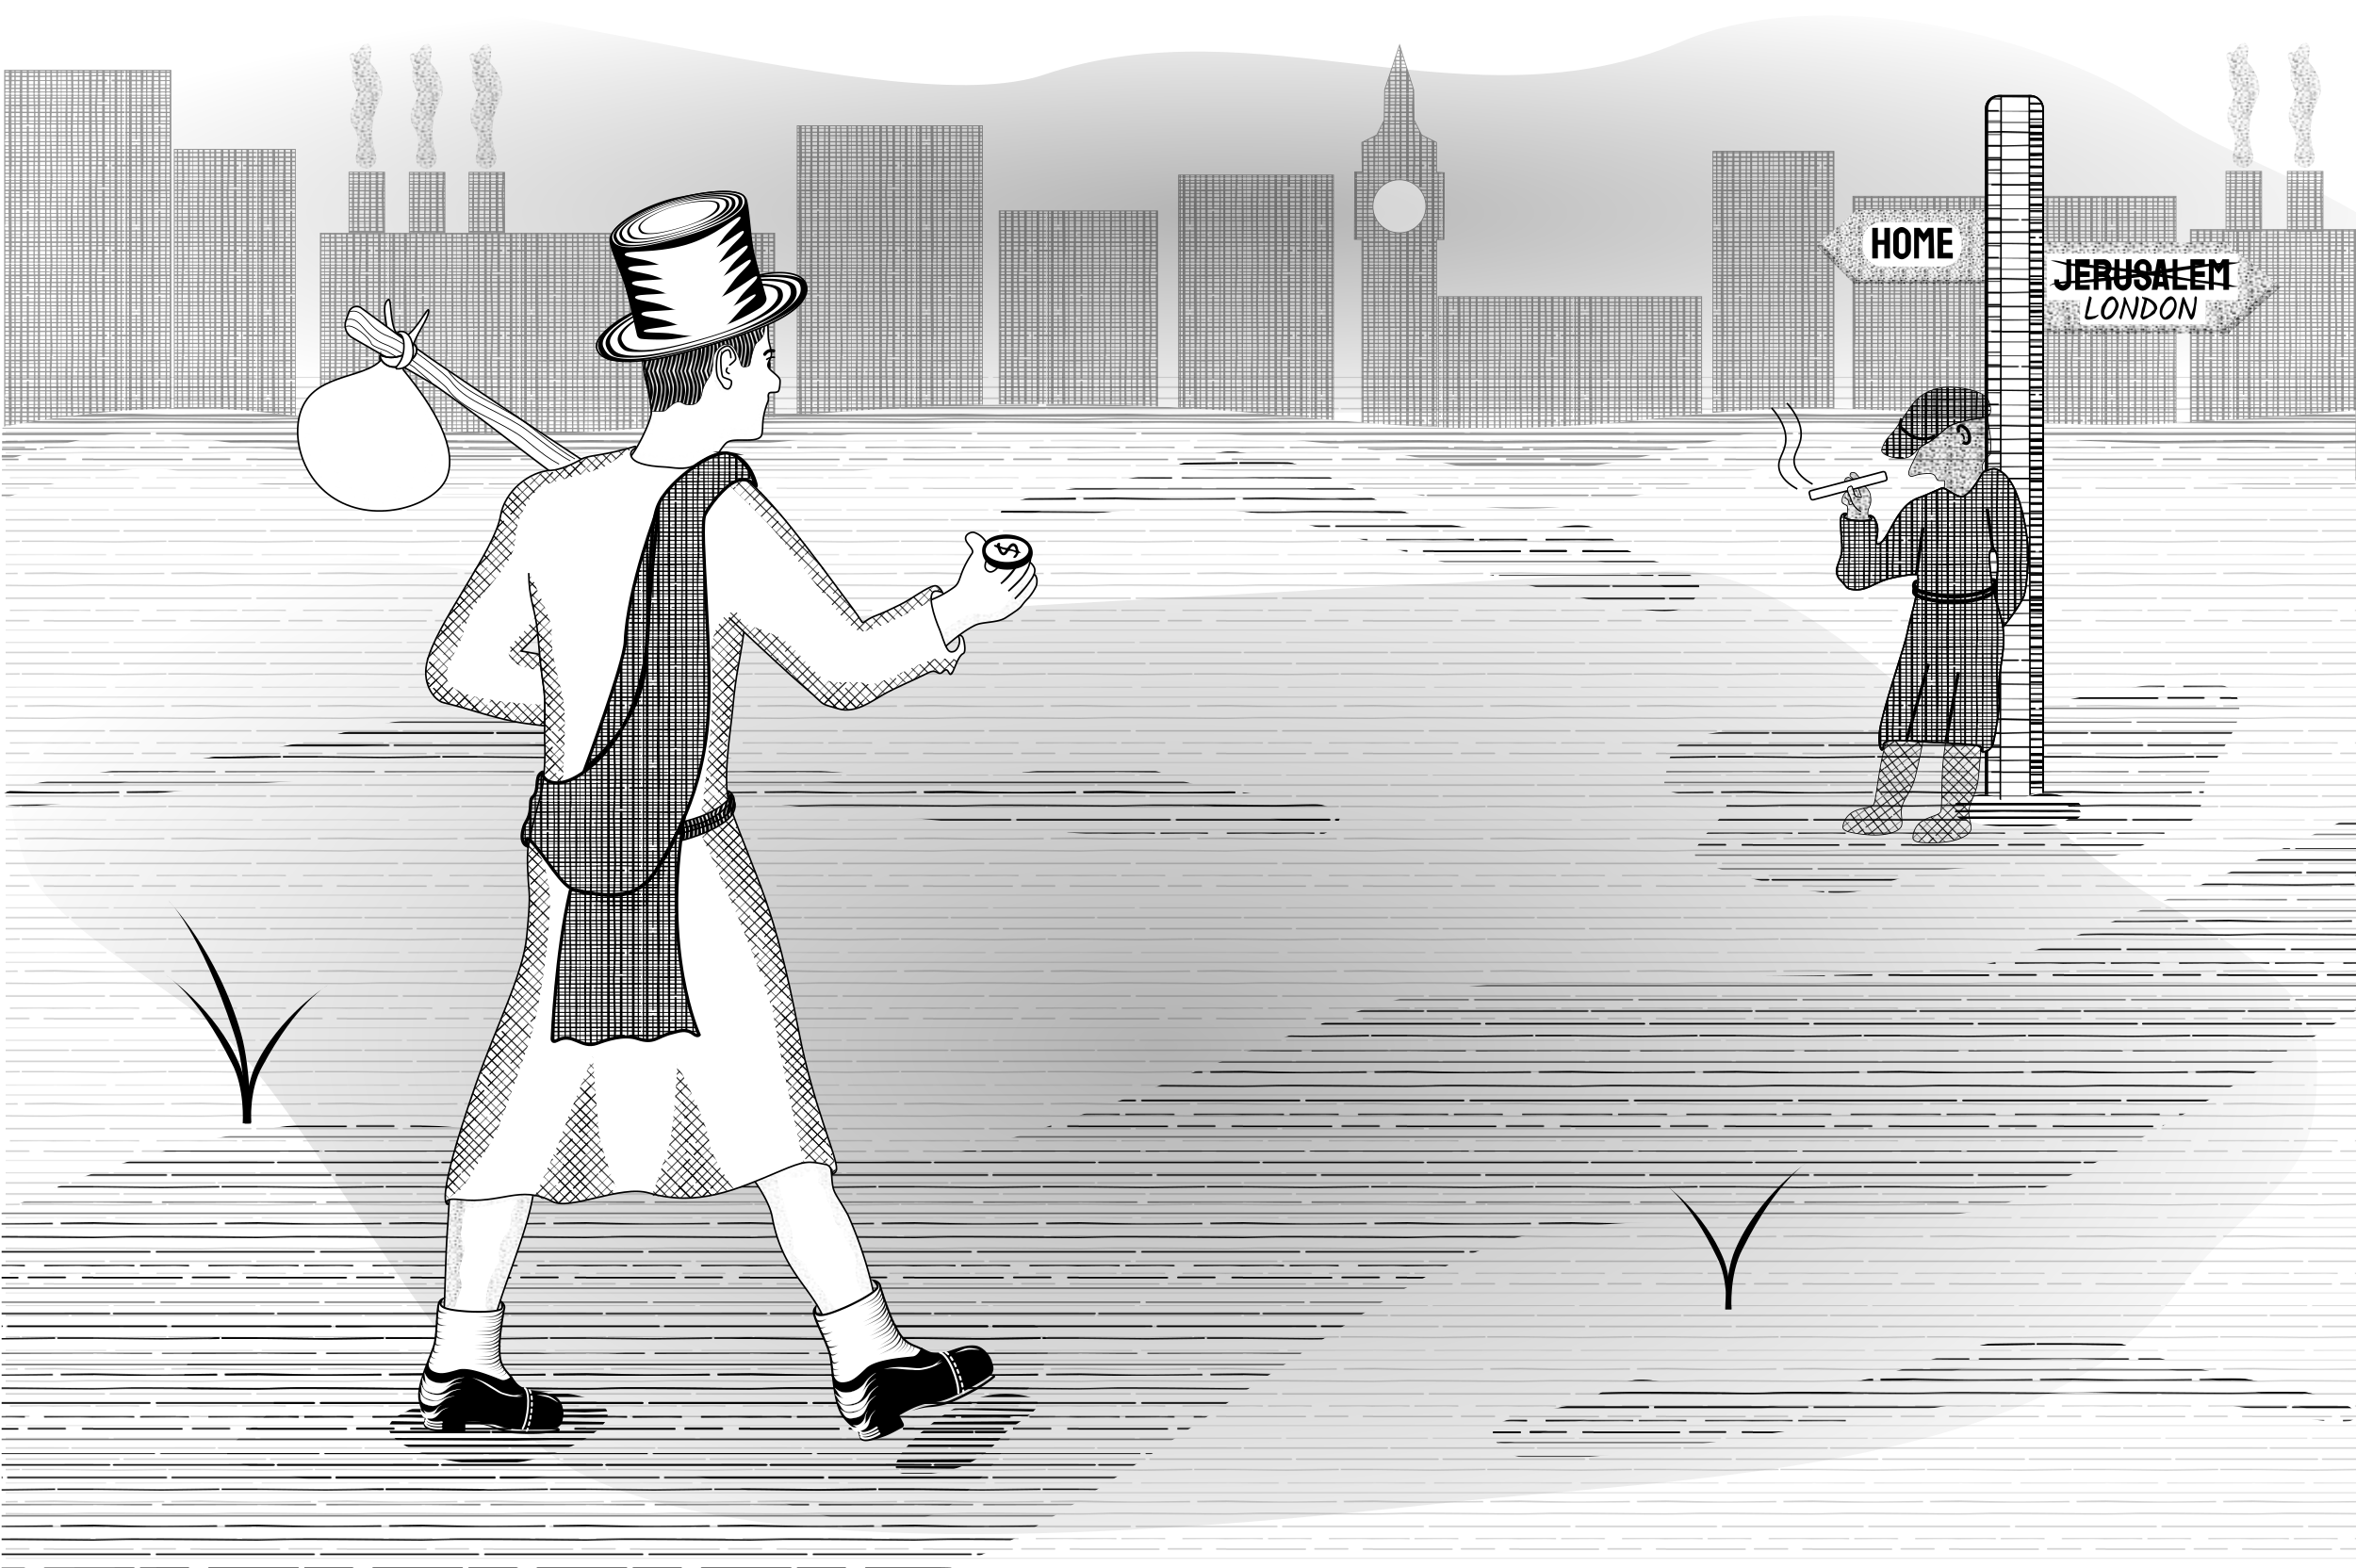 <?xml version="1.0" encoding="UTF-8" standalone="no"?>
<svg
   xmlns:dc="http://purl.org/dc/elements/1.1/"
   xmlns:cc="http://creativecommons.org/ns#"
   xmlns:rdf="http://www.w3.org/1999/02/22-rdf-syntax-ns#"
   xmlns:svg="http://www.w3.org/2000/svg"
   xmlns="http://www.w3.org/2000/svg"
   xmlns:xlink="http://www.w3.org/1999/xlink"
   xmlns:sodipodi="http://sodipodi.sourceforge.net/DTD/sodipodi-0.dtd"
   xmlns:inkscape="http://www.inkscape.org/namespaces/inkscape"
   inkscape:version="1.0 (4035a4fb49, 2020-05-01)"
   sodipodi:docname="prodigal-son.svg"
   id="svg666"
   version="1.1"
   preserveAspectRatio="xMidYMid slice"
   viewBox="0 0 2925.7 1947.1">
  <sodipodi:namedview
     inkscape:current-layer="svg666"
     inkscape:window-maximized="1"
     inkscape:window-y="-6"
     inkscape:window-x="-6"
     inkscape:cy="974.86298"
     inkscape:cx="1552.7049"
     inkscape:zoom="0.25"
     showgrid="false"
     id="namedview668"
     inkscape:window-height="698"
     inkscape:window-width="1280"
     inkscape:pageshadow="2"
     inkscape:pageopacity="0"
     guidetolerance="10"
     gridtolerance="10"
     objecttolerance="10"
     borderopacity="1"
     bordercolor="#666666"
     pagecolor="#ffffff" />
  <defs
     id="defs409">
    <style
       id="style2">
      .cls-1,.cls-3,.cls-41,.cls-42,.cls-43,.cls-51,.cls-72{
        fill:none 
      }
      .cls-2,.cls-6{
        fill:#fff 
      }
      .cls-15,.cls-2,.cls-39,.cls-41,.cls-42,.cls-43,.cls-48,.cls-49,.cls-51,.cls-72 {
        stroke:#000;
        stroke-miterlimit:10
      }
      .cls-2,.cls-3,.cls-42,.cls-49,.cls-72 {
        stroke-width:2px
      }
      .cls-3 {
        stroke:#fff;
        stroke-miterlimit:10 
      }
      .cls-3,.cls-72{
        stroke-linecap:round 
      }
      .cls-15,.cls-48{
        fill:url(#drkCross) 
      }
      .cls-24{
        fill:url(#ltLine) 
      }
      .cls-25 {
        fill:url(#line) 
      }
      .cls-41,.cls-48{
        stroke-width:4px 
      }
      .cls-43{
        stroke-width:5px 
      }
      .cls-49{
        fill:url(#wave) 
      }
      .cls-13,.cls-39 {
        fill:url(#dots) 
      }
       @media (max-aspect-ratio:3/4){
          #sign-and-creep{
              transform:scale(.7) translate(10%,5%)
          }
          #prodigal{
              transform:scale(.8) translate(25%,20%)
          }
          #skyline{
              transform:scale(.6) translateX(40%)
          }
      }
    </style>
    <pattern
       patternUnits="userSpaceOnUse"
       patternTransform="rotate(-45 233 -96.4) scale(.6)"
       height="200.5"
       width="200.3"
       id="ltCross">
      <path
         id="path4"
         d="M117 200h-1.4S115 87.6 115 50.2c0-12.6.6-50.2.6-50.2h1.4zm12.3 0v-43a1 1 0 0 1 1-1 1 1 0 0 1 1 1v43zm1-46a1 1 0 0 1-1-1l-1-70.2 1-82.8h2l-1 82.8 1 70.2a1 1 0 0 1-1 1zM145.7 0h1.6v200h-1.6zm32.6 0h2v200h-2zm-13.8 200.5h-1.8V26c0-1.1.4-2 1-2 .4 0 .8.9.8 2zM163.6 21c-.5 0-1-1-1-2.1V0h2v18.9c0 1.2-.5 2.1-1 2.1zm28.7-21h2v200h-2zM6.3 0h2v200h-2zm14 109a1 1 0 0 1-1-1V0h2v108a1 1 0 0 1-1 1zm-1 91v-79a1 1 0 0 1 1-1 1 1 0 0 1 1 1v79zm16.7 0h-1.6s.4-37.2.4-63.6L34.4 0H36zm17.6 0h-2.4V77.5a1.4 1.4 0 0 1 1.2-1.5 1.4 1.4 0 0 1 1.2 1.6zM52.4 70a1.4 1.4 0 0 1-1.2-1.5V0h2.4v68.5a1.4 1.4 0 0 1-1.2 1.5zm18 130h-1s.5-115.2.5-153.6c0-11.6-.5-46.4-.5-46.4h1l.5 45.9c.1 38.5-.5 154.1-.5 154.1zm30.4 0h-1V0h1v200zm-11.5 0H87s-.8-115.8-.8-154.4L87 0h2.3s-1.5 58.6-1.5 78.2c0 30.4 1.5 121.8 1.5 121.8z" />
      <path
         id="path6"
         d="M72 86.8H50.4L.3 86.5v-.7H72s.9.2.9.5c0 .4-.9.5-.9.5zm12.5 0c47.8 0 115.8-.3 115.8-.3V86H84.5s-.7 0-.7.4.7.5.7.5zm115.8-18.6h-43a1 1 0 0 1-1-.9 1 1 0 0 1 1-.8h43zm0-16.6v2h-104a1 1 0 0 1-1-1 1 1 0 0 1 1-1zM154 67.3a1 1 0 0 1-1 .9l-70.2.8L0 68.2v-1.7l82.8.8 70.2-.8a1 1 0 0 1 1 .8zM90 52.6a1 1 0 0 1-1 1H0v-2h89a1 1 0 0 1 1 1zM75.2 23.4H.3v-1h75l-.1 1zm6.6-1h118.5v1H81.9l-.1-1zM200.3 36v1.9H25.8c-1.1 0-2-.5-2-1s1-.9 2-.9zM21 36.9c0 .5-1 1-2.1 1H0V36h18.9c1.2 0 2.1.4 2.1.9zM.3 6.3h200v2H.3zm0 186.5h200v1H.3zM109 180.3a1 1 0 0 1-1 1H0v-2h108a1 1 0 0 1 1 1zm58-.3a1 1 0 0 1-1 1h-44.8a1 1 0 0 1-1-1 1 1 0 0 1 1-1H166a1 1 0 0 1 1 1zm20.3-1h13v2h-13a1 1 0 0 1-1-1 1 1 0 0 1 1-1zM117 165.3a.8.8 0 0 1-.8.8c-2.8-.1-11.7-.4-18.3-.4l-40 .4a.8.8 0 0 1-.9-.8.8.8 0 0 1 .8-.8h58.4a.8.8 0 0 1 .8.8zm83.3-.8v1.6s-11.2-.4-19.1-.4l-40.1.4a.8.8 0 0 1-.8-.8.8.8 0 0 1 .8-.8zm-150 .8a.8.8 0 0 1-.9.8c-2.4-.1-9.6-.4-15-.4l-34.2.4v-1.6h49.2a.8.8 0 0 1 .9.8zm150-18.2v2H77.8c-.9 0-1.6-.5-1.6-1 0-.6.7-1 1.6-1zm-130.3 1c0 .6-.7 1-1.5 1H0v-2h68.5c.8 0 1.5.5 1.5 1zm130.3-18.6v1.7s-115.3-.8-153.7-.8c-11.6 0-46.4.8-46.4.8v-1.7s34.5-.8 46-.9c38.5-.2 154 1 154 1zm0-29.7v1H.3v-1h200zm-49.3 14c-36.4.2-83.2.5-105.1.5-11.4 0-45.6-.8-45.6-.8v-2.3s58.6 1.5 78.2 1.5c15.2 0 45.6-.3 72.3-.7zm9.4-1.9l39.8-.7v2.3l-39.4.2z" />
    </pattern>
    <pattern
       patternUnits="userSpaceOnUse"
       patternTransform="matrix(.79 0 0 .51 75.3 266.3)"
       height="200.5"
       width="200.5"
       id="drkCross">
      <path
         id="path9"
         d="M114 200h-2l-1-150 1-50h2zm9 0h-3l-1-107 1-93h3l-1 93 1 107zm7 0v-43a1 1 0 0 1 1-1 1 1 0 0 1 1 1v43zm1-46a1 1 0 0 1-1-1l-1-70 1-83h2l-1 83 1 70a1 1 0 0 1-1 1zm6-154h3v200h-3zm10 0h4v200h-4zm13 200h-3l1-52-2-115 1-33h3l-1 33 2 116-1 51zM178 0h2v200h-2zm-7 201h-4V26a2 2 0 0 1 2-2 2 2 0 0 1 2 2zm-2-180a2 2 0 0 1-2-2V0h4v19a2 2 0 0 1-2 2zm17-21h4v200h-4zm9 0h2v200h-2zM2 0h2v200H2zm5 0h4v200H7zm26 0h2v200h-2zM18 109a1 1 0 0 1-1-1V0h2v108a1 1 0 0 1-1 1zm-1 91v-79a1 1 0 0 1 1-1 1 1 0 0 1 1 1v79zm11 0h-3L24 67l1-67h3l1 160-1 40zm17 0h-4l1-64L41 0h4zm10 0h-3V78a2 2 0 0 1 2-2 2 2 0 0 1 1 2zM54 70a2 2 0 0 1-2-1V0h3v69a2 2 0 0 1-1 1zm10 130h-2l1-154-1-46h2l1 46-1 154zM69 0h3v200h-3zm11 0h2v200h-2zm19 200h-2V0h2l1 102-1 98zm6 0h-1V0h1v200zm-14 0h-3L87 46l1-46h3l-2 78 2 122z" />
      <path
         id="path11"
         d="M1 115v-2l149-1 50 1v2zm0 10v-3l107-1 93 1v3l-93-1-107 1zm0 6h41a1 1 0 0 1 1 1 1 1 0 0 1-1 1H1zm46 1a1 1 0 0 1 1-1l70-1 83 1v2l-83-1-70 1a1 1 0 0 1-1-1zm-46 6h200v3H1zm0 14v-4a15262 15262 0 0 0 200 0v4zm0 9v-3a3435 3435 0 0 0 167-1l32 1v3l-32-1-117 2-50-1zm0 18h200v2H1zm-1-7v-4l69 1 104-1a2 2 0 0 1 2 2 2 2 0 0 1-2 2l-97-1-76 1zm181-2a2 2 0 0 1 2-2h18v4h-18a2 2 0 0 1-2-2zM1 187h200v3H1zm0 9h200v2H1zM1 3h200v2H1zm0 6h200v3H1zm0 25h200v2H1zm91-15a1 1 0 0 1 1-1h108v2H93a1 1 0 0 1-1-1zM1 18h85a1 1 0 0 1 1 1 1 1 0 0 1-1 1H1zm0 11v-3l133-1 66 1v3l-94-1-65 2-40-1zm0 17v-4l63 1 137-1v4zm0 10v-3h121a2 2 0 0 1 2 2 2 2 0 0 1-2 1zm124-1a2 2 0 0 1 1-2h75v3h-75a2 2 0 0 1-1-1zM1 65v-2a30360 30360 0 0 0 200 0v2l-46 1L1 65zm0 5h200v3H1zm0 11h200v2H1zm0 19v-2h200v2l-103 1-97-1zm0 6v-1h200v1H1zm0-13v-3l154-1 45 1v2z" />
    </pattern>
    <linearGradient
       gradientUnits="userSpaceOnUse"
       y2="3.4"
       x2="39.8"
       y1="35.2"
       x1="1.9"
       id="grad1">
      <stop
         id="stop14"
         stop-opacity=".6"
         stop-color="#4d4d4d"
         offset="0" />
      <stop
         id="stop16"
         stop-opacity=".7"
         stop-color="#373737"
         offset=".2" />
      <stop
         id="stop18"
         stop-opacity=".9"
         stop-color="#0f0f0f"
         offset=".7" />
      <stop
         id="stop20"
         offset="1" />
    </linearGradient>
    <linearGradient
       gradientUnits="userSpaceOnUse"
       y2="5.2"
       x2="24.6"
       y1="5.2"
       id="grad2">
      <stop
         id="stop23"
         offset="0" />
      <stop
         id="stop25"
         stop-opacity=".9"
         stop-color="#0f0f0f"
         offset=".3" />
      <stop
         id="stop27"
         stop-opacity=".7"
         stop-color="#373737"
         offset=".8" />
      <stop
         id="stop29"
         stop-opacity=".6"
         stop-color="#4d4d4d"
         offset="1" />
    </linearGradient>
    <radialGradient
       gradientUnits="userSpaceOnUse"
       gradientTransform="matrix(1 0 0 .56 0 545.6)"
       r="1441.2"
       cy="1416.4"
       cx="1363.5"
       id="grad3">
      <stop
         id="stop32"
         stop-opacity=".3"
         offset="0" />
      <stop
         id="stop34"
         stop-opacity="0"
         offset="1" />
    </radialGradient>
    <radialGradient
       xlink:href="#grad3"
       gradientTransform="matrix(1.05,0,0,0.22,-4.6,189.2)"
       r="1367.2"
       cy="518.4"
       cx="1383.4"
       id="grad4" />
    <pattern
       patternUnits="userSpaceOnUse"
       patternTransform="matrix(2.36 0 0 2.07 560.9 822.8)"
       height="16"
       width="16"
       id="dots">
      <circle
         id="circle38"
         r=".5"
         cy="7.1"
         cx="15.4" />
      <circle
         id="circle40"
         r=".5"
         cy="9.8"
         cx="5.7" />
      <circle
         id="circle42"
         r=".1"
         cy="1.9"
         cx="1.5" />
      <circle
         id="circle44"
         r=".4"
         cy="7.9"
         cx="6.4" />
      <circle
         id="circle46"
         r=".4"
         cy="5.8"
         cx="14" />
      <circle
         id="circle48"
         r=".4"
         cy=".4"
         cx="5.2" />
      <path
         id="path50"
         d="M1 1C1 .6.7.3.3.3a.6.6 0 0 0-.3.1v1.1l.3.1c.4 0 .7-.3.7-.6zm-.4 9.8c0-.4-.3-.6-.6-.7v1.4a.7.7 0 0 0 .6-.7z" />
      <circle
         id="circle52"
         r=".8"
         cy="13.3"
         cx="7" />
      <circle
         id="circle54"
         r=".5"
         cy="11.8"
         cx="3.1" />
      <circle
         id="circle56"
         r=".8"
         cy="3.7"
         cx="6.2" />
      <circle
         id="circle58"
         r=".5"
         cy="13.3"
         cx="2.1" />
      <path
         id="path60"
         d="M.6 4.2a.7.7 0 0 0 .6-.7.7.7 0 0 0-.6-.6c-.3 0-.5.1-.6.4v.5c.1.3.3.4.6.4z" />
      <circle
         id="circle62"
         r=".3"
         cy="7.1"
         cx="8.8" />
      <circle
         id="circle64"
         r=".5"
         cy="1.2"
         cx="14.1" />
      <circle
         id="circle66"
         r=".5"
         cy="1.5"
         cx="6.2" />
      <path
         id="path68"
         d="M.7 12.6a.5.5 0 0 0-.7-.4v.8h.2c.3 0 .5-.1.5-.4zM15.7 1c0 .2 0 .5.3.6V.4a.6.6 0 0 0-.3.6zm-.6 9.8c0 .4.3.7.7.7a.8.8 0 0 0 .2 0V10a.8.8 0 0 0-.2 0c-.4 0-.7.3-.7.7zm.6 1.8c0 .2.1.3.3.4v-.9a.5.5 0 0 0-.3.5zM1.7.6A.4.4 0 0 0 2 .2.3.3 0 0 0 2 0h-.7a.5.5 0 0 0 0 .2c0 .2.2.3.4.4z" />
      <circle
         id="circle70"
         r=".2"
         cy=".7"
         cx="9" />
      <circle
         id="circle72"
         r=".2"
         cy="15.7"
         cx="12" />
      <circle
         id="circle74"
         r=".2"
         cy="13"
         cx="9" />
      <circle
         id="circle76"
         r=".2"
         cy="13"
         cx="12" />
      <circle
         id="circle78"
         r=".2"
         cy="15"
         cx="6" />
      <circle
         id="circle80"
         r=".2"
         cy="12"
         cx="4" />
      <circle
         id="circle82"
         r=".2"
         cy="11"
         cx="7" />
      <circle
         id="circle84"
         r=".2"
         cy="7.5"
         cx="4.9" />
      <circle
         id="circle86"
         r=".2"
         cy="10.5"
         cx="8" />
      <circle
         id="circle88"
         r=".2"
         cy="15"
         cx="2" />
      <circle
         id="circle90"
         r=".2"
         cy="11.5"
         cx="9.8" />
      <circle
         id="circle92"
         r=".3"
         cy="9.5"
         cx="11.8" />
      <circle
         id="circle94"
         r=".2"
         cy="12.5"
         cx="13.8" />
      <path
         id="path96"
         d="M7.4.7c.3 0 .6-.3.6-.6V0H6.7c0 .4.3.7.7.7z" />
      <circle
         id="circle98"
         r=".3"
         cy="4"
         cx="13.7" />
      <circle
         id="circle100"
         r=".2"
         cy="3.4"
         cx="11.8" />
      <circle
         id="circle102"
         r=".1"
         cy="4.8"
         cx="10.7" />
      <circle
         id="circle104"
         r=".4"
         cy="4.5"
         cx="12.4" />
      <circle
         id="circle106"
         r=".4"
         cy="5.7"
         cx="10.9" />
      <ellipse
         id="ellipse108"
         ry=".6"
         rx=".7"
         cy="7.5"
         cx="13.3" />
      <ellipse
         id="ellipse110"
         ry=".2"
         rx=".2"
         cy="3.9"
         cx="10.2" />
      <circle
         id="circle112"
         r=".2"
         cy="5.5"
         cx="11.9" />
      <ellipse
         id="ellipse114"
         ry=".4"
         rx=".4"
         cy="15.4"
         cx="14.3" />
      <ellipse
         id="ellipse116"
         ry=".6"
         rx=".6"
         cy="15.4"
         cx=".7" />
      <circle
         id="circle118"
         r=".6"
         cy="14.1"
         cx="13.1" />
      <ellipse
         id="ellipse120"
         ry=".7"
         rx=".7"
         cy="5.5"
         cx="9.1" />
      <path
         id="path122"
         d="M1.7 15.8a.4.4 0 0 0-.4.2H2a.4.4 0 0 0-.3-.2zm5.7-.4a.7.7 0 0 0-.7.6H8a.6.6 0 0 0-.6-.6z" />
      <ellipse
         id="ellipse124"
         ry=".3"
         rx=".3"
         cy="14.2"
         cx=".6" />
      <circle
         id="circle126"
         r=".2"
         cy="9.5"
         cx="14.8" />
      <circle
         id="circle128"
         r=".2"
         cy="1.7"
         cx="3" />
      <circle
         id="circle130"
         r=".2"
         cy="10.7"
         cx="1" />
      <circle
         id="circle132"
         r=".2"
         cy="11.7"
         cx="2" />
      <circle
         id="circle134"
         r=".2"
         cy="10.5"
         cx="3.8" />
      <circle
         id="circle136"
         r=".2"
         cy="9.5"
         cx=".8" />
      <circle
         id="circle138"
         r=".2"
         cy=".5"
         cx="12.8" />
      <circle
         id="circle140"
         r=".2"
         cy="7.6"
         cx="1.5" />
      <circle
         id="circle142"
         r=".3"
         cy=".7"
         cx="4.7" />
      <circle
         id="circle144"
         r=".6"
         cy="5.5"
         cx="14.6" />
      <circle
         id="circle146"
         r=".4"
         cy="10.3"
         cx="10" />
      <circle
         id="circle148"
         r=".2"
         cy=".2"
         cx="14.3" />
      <circle
         id="circle150"
         r=".2"
         cy="6.8"
         cx="3.3" />
      <circle
         id="circle152"
         r=".2"
         cy="6.8"
         cx="4.5" />
      <circle
         id="circle154"
         r=".6"
         cy="7.3"
         cx="7" />
      <circle
         id="circle156"
         r=".4"
         cy="5.4"
         cx="6.1" />
      <circle
         id="circle158"
         r=".4"
         cy="2.3"
         cx="1.9" />
      <circle
         id="circle160"
         r=".5"
         cy=".6"
         cx="3.6" />
      <circle
         id="circle162"
         r=".4"
         cy="14.5"
         cx="9.6" />
      <circle
         id="circle164"
         r=".4"
         cy="9.9"
         cx="6.3" />
      <circle
         id="circle166"
         r=".4"
         cy="4.3"
         cx="7.9" />
      <circle
         id="circle168"
         r=".4"
         cy="1.9"
         cx="10.9" />
      <circle
         id="circle170"
         r=".6"
         cy="8.5"
         cx="4.1" />
      <circle
         id="circle172"
         r=".4"
         cy="7.7"
         cx=".5" />
      <circle
         id="circle174"
         r=".4"
         cy=".5"
         cx="15.2" />
      <circle
         id="circle176"
         r=".4"
         cy="8.5"
         cx="15.2" />
      <circle
         id="circle178"
         r=".4"
         cy="8.5"
         cx="2.2" />
      <circle
         id="circle180"
         r=".4"
         cy="6.5"
         cx="2.2" />
      <circle
         id="circle182"
         r=".1"
         cy="6.9"
         cx=".5" />
      <circle
         id="circle184"
         r=".3"
         cy="14.9"
         cx="8.3" />
      <circle
         id="circle186"
         r=".3"
         cy="12.9"
         cx="14.3" />
      <circle
         id="circle188"
         r=".3"
         cy="14.9"
         cx="11.3" />
      <circle
         id="circle190"
         r=".3"
         cy="13.9"
         cx="3.3" />
      <circle
         id="circle192"
         r=".3"
         cy="3.9"
         cx="3.3" />
      <circle
         id="circle194"
         r=".5"
         cy="11.1"
         cx="11.4" />
      <circle
         id="circle196"
         r=".5"
         cy="9.1"
         cx="8.4" />
      <circle
         id="circle198"
         r=".4"
         cy="11.8"
         cx="12.2" />
      <circle
         id="circle200"
         r=".4"
         cy="14.8"
         cx="15.2" />
      <circle
         id="circle202"
         r=".3"
         cy="11.8"
         cx="8.2" />
      <circle
         id="circle204"
         r=".4"
         cy="5.5"
         cx=".5" />
      <circle
         id="circle206"
         r=".5"
         cy="13.1"
         cx="10.4" />
      <circle
         id="circle208"
         r=".5"
         cy="3.1"
         cx="9.4" />
      <circle
         id="circle210"
         r=".3"
         cy="2.1"
         cx="8" />
      <circle
         id="circle212"
         r=".5"
         cy="12.6"
         cx="5.3" />
      <circle
         id="circle214"
         r=".7"
         cy="9.8"
         cx="13.5" />
      <circle
         id="circle216"
         r=".4"
         cy="11.8"
         cx="5.6" />
      <circle
         id="circle218"
         r=".4"
         cy="5.8"
         cx="4" />
      <circle
         id="circle220"
         r=".7"
         cy="5.1"
         cx="2.2" />
      <circle
         id="circle222"
         r=".4"
         cy="9.8"
         cx="2.7" />
      <circle
         id="circle224"
         r=".3"
         cy="8.6"
         cx="10.8" />
      <circle
         id="circle226"
         r=".5"
         cy="12"
         cx="14.1" />
      <circle
         id="circle228"
         r=".6"
         cy="14.9"
         cx="3.9" />
      <circle
         id="circle230"
         r=".6"
         cy="2.9"
         cx="4" />
      <circle
         id="circle232"
         r=".5"
         cy="7.8"
         cx="10.7" />
      <circle
         id="circle234"
         r=".7"
         cy="3.1"
         cx="15" />
      <circle
         id="circle236"
         r=".4"
         cy=".5"
         cx="10.7" />
      <circle
         id="circle238"
         r=".4"
         cy="2.5"
         cx="12.7" />
    </pattern>
    <pattern
       patternUnits="userSpaceOnUse"
       patternTransform="matrix(.99 0 0 .97 110.5 60.8)"
       height="187.5"
       width="200"
       id="ltLine">
      <path
         id="path241"
         d="M71 80.6H49.5L0 80.2v-.6h71s.8.1.8.4c0 .4-.9.6-.9.6zm13.2 0l115.8-.3v-.7H84.3s-.7 0-.8.4.7.6.7.6zM200 62h-43a1 1 0 0 1-1-1 1 1 0 0 1 1-.8h43zm0-16.6v2H96a1 1 0 0 1-1-1 1 1 0 0 1 1-1zM153.8 61a1 1 0 0 1-1 1l-70 .8L0 61.9v-1.6l82.7.8 70.1-.9a1 1 0 0 1 1 .9zM89.9 46.4a1 1 0 0 1-1 1H0v-2h88.8a1 1 0 0 1 1 1zM75.1 17.1H0v-1h75.2l-.1 1zm6.4-1H200v1H81.7l-.2-1zM200 29.7v1.9H25.6c-1.2 0-2-.4-2-1 0-.5.9-.9 2-.9zm-179 .9c0 .5-1 1-2 1H0v-1.9h18.9c1.1 0 2.1.4 2.1 1zM0 186.5h200v1H0zM108.9 174a1 1 0 0 1-1 1H0v-2h107.9a1 1 0 0 1 1 1zm57.9-.3a1 1 0 0 1-1 1H121a1 1 0 0 1-1-1 1 1 0 0 1 1-1h44.8a1 1 0 0 1 1 1zm20.2-.9h13v2h-13a1 1 0 0 1-1-1 1 1 0 0 1 1-1zM116.8 159a.8.8 0 0 1-.9.8c-2.7 0-11.6-.4-18.2-.4l-40.1.4a.8.8 0 0 1-.8-.8.8.8 0 0 1 .8-.8h58.3a.8.8 0 0 1 .8.8zm83.2-.8v1.7s-11.2-.5-19-.5l-40.2.4a.8.8 0 0 1-.8-.8.8.8 0 0 1 .8-.8zm-149.8.8a.8.8 0 0 1-.9.8c-2.4 0-9.6-.4-15-.4l-34.3.4v-1.6h49.4a.8.8 0 0 1 .8.8zM200 140.8v2H77.5c-.8 0-1.5-.4-1.5-1 0-.5.7-1 1.6-1zm-130 1c0 .6-.8 1-1.6 1H0v-2h68.4c.8 0 1.5.5 1.5 1zm130-18.5v1.7s-115.2-.9-153.6-.9c-11.6 0-46.4.9-46.4.9v-1.7l45.9-1c38.5-.2 154.1 1 154.1 1zm0-29.8v1H0v-1h200zm-49.2 14c-36.4.3-83.3.5-105.2.5-11.4 0-45.6-.8-45.6-.8V105s58.7 1.5 78.2 1.5c15.3 0 45.7-.4 72.4-.8zm9.4-1.9l39.8-.6v2.3l-39.5.2z" />
    </pattern>
    <pattern
       patternUnits="userSpaceOnUse"
       patternTransform="translate(0 63)"
       height="195"
       width="200"
       id="line">
      <path
         id="path244"
         d="M0 112v-2l150-1 50 1v2zm0 10v-3l107-1 93 1v3l-93-1-107 1zm0 6h41a1 1 0 0 1 1 1 1 1 0 0 1-1 1H0zm46 1a1 1 0 0 1 1-1l70-1 83 1v2l-83-1-70 1a1 1 0 0 1-1-1zm-46 7h200v3H0zm0 13v-4a15262 15262 0 0 0 200 0v4zm0 10v-3a3435 3435 0 0 0 167-1l33 1v3l-33-1-116 1H0zm0 17h200v2H0zm0-7v-4l68 1 105-1a2 2 0 0 1 2 2 2 2 0 0 1-2 2l-97-1-76 1zm180-2a2 2 0 0 1 2-2h18v4h-18a2 2 0 0 1-2-2zM0 184h200v4H0zm0 9h200v2H0zM0 0h200v2H0zm0 5h200v4H0zm0 26h200v2H0zm91-15a1 1 0 0 1 1-1h108v2H92a1 1 0 0 1-1-1zM0 15h85a1 1 0 0 1 1 1 1 1 0 0 1-1 1H0zm0 12v-3l133-1 67 1v3l-95-2-65 3-40-1zm0 16v-4l64 1 136-1v4zm0 11v-3h122a2 2 0 0 1 1 1 2 2 0 0 1-1 2zm124-2a2 2 0 0 1 2-1h74v3h-74a2 2 0 0 1-2-2zM0 62v-2a30360 30360 0 0 0 200 0v2l-46 1L0 62zm0 6h200v3H0zm0 10h200v2H0zm0 19v-2h200v2L98 98 0 97zm0 7v-1h200v1H0zm0-14v-3l154-1 46 1v3z" />
    </pattern>
    <pattern
       patternUnits="userSpaceOnUse"
       patternTransform="translate(-24.4 2.7)"
       height="50"
       width="40"
       id="wave">
      <path
         id="path247"
         d="M0 0h40v50H0z"
         class="cls-1" />
      <path
         id="path249"
         d="M44.7 16.3C43.7 11.5 39.9 0 39.9 0h-1.4s4.2 10.9 5 16a41 41 0 0 1-.2 12.6A178 178 0 0 1 38.5 50h1.4s3.4-11.5 4.5-19.9c1-6.8.9-11 .3-13.8z"
         class="cls-1" />
      <path
         id="path251"
         d="M40.1 16.3C39.1 11.5 35.8 0 35.8 0h-3s5 11.3 5.7 16.5c.6 3.2.9 6.4 0 13.2C37.4 38 32.9 50 32.9 50h2.9a170.2 170.2 0 0 0 4-19.9c.9-6.8.9-11 .3-13.8z"
         class="cls-1" />
      <path
         id="path253"
         d="M34.7 16.3c-1-4.3-4-13.9-4.7-16V6a80.8 80.8 0 0 1 3 10.7c.5 3.3 1 5 .2 11.9A114.2 114.2 0 0 1 30 42.9v6.7A150.7 150.7 0 0 0 34.4 30c1-6.8.9-11 .3-13.8z"
         class="cls-1" />
      <path
         id="path255"
         d="M30 18.4v6.2a37.6 37.6 0 0 0 0-6.2z"
         class="cls-1" />
      <path
         id="path257"
         d="M43.5 16c-.8-5.1-5-16-5-16h-2.7S39 11.5 40 16.3c.5 2.8.5 7-.3 13.8a170.2 170.2 0 0 1-4 19.9h2.7s3.8-13.2 4.8-21.4c.8-6.8.6-9.3.2-12.6z" />
      <path
         id="path259"
         d="M48 16.8C47.2 11.6 42.9 0 42.9 0h-3s3.7 11.5 4.8 16.3c.6 2.8.6 7-.3 13.8C43.4 38.5 40 50 40 50h3s4.5-11.5 5.6-19.8a37.9 37.9 0 0 0-.5-13.4zm-9.5-.3C37.7 11.3 33 0 33 0h-3v.4c.7 2 3.7 11.6 4.7 16 .6 2.7.6 7-.3 13.7A150.7 150.7 0 0 1 30 49.6v.4h2.9s4.5-12 5.6-20.3c.9-6.8.6-10 0-13.2z" />
      <path
         id="path261"
         d="M33 16.8A80.8 80.8 0 0 0 30 6v12.4a37.6 37.6 0 0 1 0 6.1V43a114.2 114.2 0 0 0 3.2-14.3c1-6.8.4-8.6-.2-11.9z" />
      <path
         id="path263"
         d="M30 24.6v-6.2a16 16 0 0 0-.3-2c-1-5-4.8-16.4-4.8-16.4h-2s4.3 11.6 5.1 16.8a37.9 37.9 0 0 1 .5 13.4c-1 8.3-5.6 19.8-5.6 19.8h2s3.4-11.5 4.5-19.9l.6-5.6z"
         class="cls-1" />
      <path
         id="path265"
         d="M24.7 16.3C23.7 11.5 19.9 0 19.9 0h-1.4s4.2 10.9 5 16a41 41 0 0 1-.2 12.6c-1 8.3-4.8 21.4-4.8 21.4h1.4s3.4-11.5 4.5-19.9c1-6.8.9-11 .3-13.8z"
         class="cls-1" />
      <path
         id="path267"
         d="M20.1 16.3C19.1 11.5 15.8 0 15.8 0h-3s5 11.3 5.7 16.5a40 40 0 0 1 0 13.2C17.4 38 12.9 50 12.9 50h2.9a170.2 170.2 0 0 0 4-19.9c.9-6.8.9-11 .3-13.8z"
         class="cls-1" />
      <path
         id="path269"
         d="M14.7 16.3c-1-4.3-4-13.9-4.7-16V6a80.8 80.8 0 0 1 3 10.7c.5 3.3 1 5 .2 11.9A114.2 114.2 0 0 1 10 42.9v6.7A150.7 150.7 0 0 0 14.4 30c1-6.8.9-11 .3-13.8zM27.9 50H30v-7l-2.1 7z"
         class="cls-1" />
      <path
         id="path271"
         d="M10 18.4v6.2a37.6 37.6 0 0 0 0-6.2zM30 0h-2.1L30 6z"
         class="cls-1" />
      <path
         id="path273"
         d="M23.4 16c-.7-5.1-5-16-5-16h-2.6S19 11.5 20 16.3c.5 2.8.5 7-.3 13.8a170.2 170.2 0 0 1-4 19.9h2.7s3.8-13.2 4.8-21.4c.8-6.8.6-9.3.1-12.6z" />
      <path
         id="path275"
         d="M28 16.8C27.2 11.6 22.9 0 22.9 0h-3s3.7 11.5 4.8 16.3c.6 2.8.6 7-.3 13.8C23.4 38.5 20 50 20 50h3s4.5-11.5 5.6-19.8a37.9 37.9 0 0 0-.5-13.4zm-9.5-.3C17.7 11.3 13 0 13 0h-3v.4c.7 2 3.7 11.6 4.7 16 .6 2.7.6 7-.3 13.7A150.7 150.7 0 0 1 10 49.6v.4h2.9s4.5-12 5.6-20.3c.9-6.8.6-10 0-13.2z" />
      <path
         id="path277"
         d="M13 16.8A80.8 80.8 0 0 0 10 6v12.4a37.6 37.6 0 0 1 0 6.1V43a114.2 114.2 0 0 0 3.2-14.3c1-6.8.4-8.6-.2-11.9zm17 1.6V6l-2.1-6h-3s3.7 11.5 4.8 16.3a16 16 0 0 1 .3 2.1zm0 6.2l-.6 5.5C28.4 38.5 25 50 25 50h3l2.1-7z" />
      <g
         id="g289">
        <path
           id="path279"
           d="M10 24.6v-6.2a16 16 0 0 0-.3-2C8.7 11.4 4.9 0 4.9 0h-2S7.2 11.6 8 16.8a37.9 37.9 0 0 1 .5 13.4C7.5 38.5 2.9 50 2.9 50h2s3.4-11.5 4.5-19.9l.6-5.6z"
           class="cls-1" />
        <path
           id="path281"
           d="M4.7 16.3C3.7 11.5-.1 0-.1 0h-1.4s4.2 10.9 5 16a41 41 0 0 1-.2 12.6C2.3 36.9-1.5 50-1.5 50h1.4s3.4-11.5 4.5-19.9c1-6.8.9-11 .3-13.8z"
           class="cls-1" />
        <path
           id="path283"
           d="M.1 16.3C-.9 11.5-4.2 0-4.2 0h-3s5 11.3 5.7 16.5c.6 3.2.9 6.4 0 13.2C-2.6 38-7.1 50-7.1 50h2.9a170.2 170.2 0 0 0 4-19.9c.9-6.8.9-11 .3-13.8zM7.9 50H10v-7l-2.1 7zM10 0H7.9L10 6z"
           class="cls-1" />
        <path
           id="path285"
           d="M3.5 16c-.8-5.1-5-16-5-16h-2.8S-.8 11.5.2 16.3c.6 2.8.6 7-.2 13.8A170.2 170.2 0 0 1-4.2 50h2.7s3.8-13.1 4.8-21.4c.8-6.8.6-9.3.2-12.6z" />
        <path
           id="path287"
           d="M8 16.8C7.2 11.6 2.9 0 2.9 0h-3s3.7 11.5 4.8 16.3c.6 2.8.6 7-.3 13.8C3.4 38.5 0 50 0 50h3s4.5-11.5 5.6-19.8A37.9 37.9 0 0 0 8 16.8zm2 1.6V6L7.9 0h-3s3.7 11.5 4.8 16.3a16 16 0 0 1 .3 2.1zm0 6.2L9.4 30C8.4 38.5 5 50 5 50h3l2.1-7z" />
      </g>
    </pattern>
    <symbol
       viewBox="0 0 43.9 228"
       id="Smoke_Stack">
      <path
         id="Smoke_Stack-3"
         d="M.5 155h42.9v72.5H.5z"
         stroke-miterlimit="10"
         stroke="#000"
         fill="url(#drkCross)" />
      <path
         id="path293"
         fill="url(#dots)"
         d="M21 150.7A12.5 12.5 0 0 0 33 135c-3-11-5.8-25.8-3.9-38.3 4.7-30.2 14.2-29.4 11.1-47.2C36.5 28 11 3.8 2 12.8c-5.4 5.4 13.8 27.3 9.1 47.9-3.1 13.8-9 15.6-9 27 .1 12.8 7.8 14.2 9 27a53.9 53.9 0 0 1-2.1 20 12.5 12.5 0 0 0 12 16z" />
      <path
         id="path295"
         d="M20.3 145.3a8.7 8.7 0 0 1-8.7-10.2c2.2-12.3 5-33.6 3.6-50.7-2.8-34.1-12.8-30.8-11-50.9C6.6 9.3 20.8-7 26.3 3.1c3.2 6-2.9 17.4 0 40.6 1.8 15.6 5.4 17.7 5.4 30.5 0 14.4-4.7 16-5.5 30.5a117.6 117.6 0 0 0 2.7 30 8.7 8.7 0 0 1-8.5 10.6z"
         class="cls-13" />
    </symbol>
    <symbol
       viewBox="0 0 102.8 183.6"
       id="blade">
      <path
         id="path298"
         d="M81.3 108.7C98 140 95 183.6 95 183.6h7.8s-.3-46-12-73.5C62.1 42.3 0 0 0 0s38.8 23.4 81.3 108.7z" />
    </symbol>
    <symbol
       viewBox="0 0 85.7 127.7"
       id="Creep_Leg">
      <path
         id="path301"
         stroke-miterlimit="10"
         stroke="#000"
         fill="url(#ltCross)"
         d="M85.2 2.1c-.6 15-2 30.7-3.6 45.4-2.1 18.6-9.4 26.2-11.4 38.1-1.8 11 5 21.2 1.6 27-2 3.7-6.7 6.8-12.7 9.2-14.3 5.7-32.8 5.8-46.2 5.1-7.3-.4-12.5-2-12.4-6.2a25 25 0 0 1 9.5-19c9.8-7.5 23.4-8.2 25.1-13.5 2-6 .2-43.7 3.8-69.6L41.4 0" />
    </symbol>
    <symbol
       viewBox="0 0 160.3 66.3"
       id="Hat_Ring">
      <path
         id="path304"
         d="M24.4 66.2c-6.7.2-13.8.3-17.5-1.5a14 14 0 0 1-6.5-8.2c-4.8-14.7 36.3-34 63.8-43.3 38-13 89.6-18.6 95.1-6.6a11.2 11.2 0 0 1-.2 9.9c-5.5 11.4-31.9 24-68.8 35.4-30.4 9.3-51.7 14-65.9 14.3zM131.8 1.8a242 242 0 0 0-67 11.9C39 22.3-.2 41.8 4 54.9 5 57.6 7 60.6 9.8 62c10.9 5.3 35.5 2.6 79.9-10.8 36.5-11 59.4-25 64.7-35.8a9.2 9.2 0 0 0 .2-8.2c-1.8-4-10.5-5.6-22.8-5.4z" />
    </symbol>
    <symbol
       viewBox="0 0 41.8 17.7"
       id="Shoe_highlight">
      <path
         id="path307"
         fill="#fff"
         stroke-miterlimit="10"
         stroke="#fff"
         stroke-width=".3"
         d="M.2.9S2.1 5.7 5.4 8a20.4 20.4 0 0 0 8.5 3.3 23.2 23.2 0 0 0 15.2-2.6c5.1-2.7 12.6-3.1 12.6-3.1s-6.6.5-11.3 3.8c-4.9 3.5-7.7 7.2-13.7 8-3.4.5-11-1.8-13-3.6C1 11.7.7 7.8.6 5.3L.2.9z" />
    </symbol>
    <symbol
       viewBox="0 0 37.9 33"
       id="shadow-right">
      <path
         id="path310"
         fill="url(#grad1)"
         d="M37 0s-3 12-10 18S0 33 0 33s21.7-8.6 28-14C42 7 37 0 37 0z" />
    </symbol>
    <symbol
       viewBox="0 0 24.6 10.4"
       id="shadow-left">
      <path
         id="path313"
         fill="url(#grad2)"
         d="M.6 0s2 7 6 8c6 1.5 18-1 18-1s-12 4.8-19 3c-8-2-5-10-5-10z" />
    </symbol>
    <symbol
       viewBox="0 0 152.9 144.4"
       id="Boot">
      <path
         d="M25.6 2.3a6.9 6.9 0 0 0-4 5c-2.5 10-1.5 33-5 44-4.7 15.2-18.7 42.5-15 58 .8 3.3 2 9.5 6 14.6s11 9.7 23 8.4c54-6 45 4 71 6 12.8 1 42 0 45-2 4.3-2.9 4.2-6 5-10 1-5-.5-15.7-7-20-9-6-22.5-5.5-30-8-12.6-4.2-12.2-9-21-19-7.8-8.9-8-16.2-8-28 0-9 3.5-33 5-39 1-4-3-7-3-7s2 6.2-.2 7.6c-5.8 3.4-27 3.1-36.8 2.4-8.5-.7-27-2-27-8a7.7 7.7 0 0 1 2-5z"
         class="cls-2"
         id="boot-top" />
      <path
         d="M11.3 67.4l-2.2 4s-9.9 28-7.5 37.9c.8 3.3 2 9.5 6 14.5s11 9.8 23 8.5c54-6 45 4 71 6 12.8 1 42 0 45-2 4.3-2.9 4.2-6 5-10 1-5-.5-15.7-7-20-9-6-22.5-5.5-30-8a25.4 25.4 0 0 1-16-15s-6.2 5.7-11 4C79.6 84.3 54 73 42 76.6c-13.4 3.9-18.3 5-25.5 2-7.7-3.2-5-11.2-5-11.2z"
         id="boot-main" />
      <path
         id="path318"
         d="M7.6 124.3l42 4v12.1a3 3 0 0 1-2.9 3c-5.8 0-12.3.3-18.1-.3-4.1-.5-12.3-1.8-16.6-3.2-3.6-1.2-6.8-3.2-6.2-7z" />
      <path
         id="path320"
         fill="none"
         stroke-width="2"
         stroke-miterlimit="10"
         stroke="#fff"
         stroke-linecap="round"
         stroke-dasharray="2.94 3.93"
         d="M117.2 98.3c5.4 7.5 1.1 36.2-3.7 44.4" />
      <path
         id="path322"
         d="M112.2 96c6.3 5.3 3.5 32.3-2.2 42.6"
         class="cls-3" />
      <use
         id="use324"
         xlink:href="#Shoe_highlight"
         transform="translate(6.6 79.3)"
         height="17.7"
         width="41.8" />
      <use
         id="use326"
         xlink:href="#Shoe_highlight"
         transform="translate(4 84.3)"
         height="17.7"
         width="41.8" />
      <path
         id="path328"
         d="M62 133.2a76 76 0 0 1 21.4 4.5 86.5 86.5 0 0 0 16.2 3.5c17.7 1.7 46.1.3 49-2.9l.3 1.6a1.6 1.6 0 0 1-1.3 1.7 155.8 155.8 0 0 1-19.9 2.5 247.5 247.5 0 0 1-30.2-.6 89.3 89.3 0 0 1-16.6-4.7c-8.2-4-18.9-5.6-18.9-5.6z" />
      <use
         id="use330"
         xlink:href="#Shoe_highlight"
         transform="translate(2.9 91.6)"
         height="17.7"
         width="41.8" />
      <use
         id="use332"
         xlink:href="#Shoe_highlight"
         transform="matrix(.87 0 0 .87 1.9 99.6)"
         height="17.7"
         width="41.8" />
      <use
         id="use334"
         xlink:href="#Shoe_highlight"
         transform="rotate(-9.7 694.5 47) scale(.7)"
         height="17.7"
         width="41.8" />
      <use
         id="use336"
         xlink:href="#Shoe_highlight"
         transform="matrix(.43 -.18 .18 .43 5.6 118.9)"
         height="17.7"
         width="41.8" />
      <use
         id="use338"
         xlink:href="#shadow-right"
         transform="matrix(.49 .27 -.29 .52 71.6 3.5)"
         height="33"
         width="37.9" />
      <use
         id="use340"
         xlink:href="#shadow-right"
         transform="matrix(.49 .27 -.29 .52 69.6 18.5)"
         height="33"
         width="37.9" />
      <use
         id="use342"
         xlink:href="#shadow-right"
         transform="matrix(.35 .19 -.23 .42 77 13.4)"
         height="33"
         width="37.9" />
      <use
         id="use344"
         xlink:href="#shadow-right"
         transform="matrix(.35 .19 -.23 .42 77 10.4)"
         height="33"
         width="37.9" />
      <use
         id="use346"
         xlink:href="#shadow-right"
         transform="matrix(.37 .2 -.25 .46 75 16.9)"
         height="33"
         width="37.9" />
      <use
         id="use348"
         xlink:href="#shadow-right"
         transform="matrix(.49 .27 -.29 .52 68.6 22.5)"
         height="33"
         width="37.9" />
      <use
         id="use350"
         xlink:href="#shadow-right"
         transform="matrix(.49 .27 -.29 .52 68.6 33.5)"
         height="33"
         width="37.9" />
      <use
         id="use352"
         xlink:href="#shadow-right"
         transform="matrix(.35 .19 -.23 .42 74 29.4)"
         height="33"
         width="37.9" />
      <use
         id="use354"
         xlink:href="#shadow-right"
         transform="matrix(.37 .2 -.25 .46 72 32.9)"
         height="33"
         width="37.9" />
      <use
         id="use356"
         xlink:href="#shadow-right"
         transform="matrix(.49 .27 -.29 .52 68.6 37.5)"
         height="33"
         width="37.9" />
      <use
         id="use358"
         xlink:href="#shadow-right"
         transform="matrix(.49 .27 -.29 .52 68.6 48.5)"
         height="33"
         width="37.9" />
      <use
         id="use360"
         xlink:href="#shadow-right"
         transform="matrix(.49 .27 -.29 .52 68.6 53.5)"
         height="33"
         width="37.9" />
      <use
         id="use362"
         xlink:href="#shadow-right"
         transform="matrix(.33 .09 -.1 .36 74.5 63.6)"
         height="33"
         width="37.9" />
      <use
         id="use364"
         xlink:href="#shadow-right"
         transform="matrix(.33 .05 -.05 .31 76.3 67.4)"
         height="33"
         width="37.9" />
      <use
         id="use366"
         xlink:href="#shadow-right"
         transform="matrix(.23 .04 -.04 .24 80.6 70.7)"
         height="33"
         width="37.9" />
      <use
         id="use368"
         xlink:href="#shadow-right"
         transform="matrix(.23 .04 -.04 .24 82.6 73.7)"
         height="33"
         width="37.9" />
      <use
         id="use370"
         xlink:href="#shadow-right"
         transform="matrix(.22 0 0 .18 84.7 78.4)"
         height="33"
         width="37.9" />
      <use
         id="use372"
         xlink:href="#shadow-right"
         transform="matrix(.35 .19 -.23 .42 74 44.4)"
         height="33"
         width="37.9" />
      <use
         id="use374"
         xlink:href="#shadow-right"
         transform="matrix(.37 .2 -.25 .46 72 47.9)"
         height="33"
         width="37.9" />
      <use
         id="use376"
         xlink:href="#shadow-left"
         transform="matrix(.46 .2 -.34 .77 22 6.7)"
         height="10.4"
         width="24.6" />
      <use
         id="use378"
         xlink:href="#shadow-left"
         transform="matrix(.3 .13 -.22 .49 20.8 16.6)"
         height="10.4"
         width="24.6" />
      <use
         id="use380"
         xlink:href="#shadow-left"
         transform="matrix(.3 .13 -.22 .49 19.8 30.6)"
         height="10.4"
         width="24.6" />
      <use
         id="use382"
         xlink:href="#shadow-left"
         transform="matrix(.46 .2 -.27 .62 19.3 35.3)"
         height="10.4"
         width="24.6" />
      <use
         id="use384"
         xlink:href="#shadow-left"
         transform="matrix(.28 .12 -.27 .62 17.3 51.3)"
         height="10.4"
         width="24.6" />
      <use
         id="use386"
         xlink:href="#shadow-left"
         transform="matrix(.26 .18 -.26 .36 14.4 58.5)"
         height="10.4"
         width="24.6" />
      <use
         id="use388"
         xlink:href="#shadow-left"
         transform="matrix(.31 .1 -.16 .51 18.3 44.9)"
         height="10.4"
         width="24.6" />
      <use
         id="use390"
         xlink:href="#shadow-left"
         transform="matrix(.26 .19 -.32 .43 12.7 63.1)"
         height="10.4"
         width="24.6" />
      <use
         id="use392"
         xlink:href="#shadow-left"
         transform="matrix(.47 .17 -.21 .61 19.9 22)"
         height="10.4"
         width="24.6" />
      <path
         id="path394"
         d="M8.6 127.4c.5 6.1 13.5 5 16.3 4.6M7.8 130.2c.7 4.5 10.1 5.5 16.6 5.1M7.2 132.9c2 5.6 13.1 5.9 17.3 5.4"
         class="cls-3" />
      <path
         id="path396"
         d="M56.8 85.2A59.8 59.8 0 0 1 70.4 90c7.3 3.7 15 9.6 18.5 10.8a101.3 101.3 0 0 0 10.2 2.6c2.9.6 11.9-1.1 11.9-1.1l-7 1.9 6.2.6a45.7 45.7 0 0 1-16.1-.7c-9.1-2.3-10.7-4.2-13.5-5.8-4.2-2.3-8.2-5-12-7.5a60.8 60.8 0 0 0-11.8-5.6zM124.8 103s7.9.3 9.9.6c6.5 1 12.7 7.7 12.7 7.7s-8.4-5-10.9-5.6l-11.7-2.7z"
         class="cls-6" />
    </symbol>
    <symbol
       viewBox="0 0 290.8 108.3"
       id="sign">
      <path
         id="path399"
         d="M226 107.3H1V1h225l63.3 49.7-63.4 56.6z" />
    </symbol>
    <symbol
       viewBox="0 0 297.5 115.5"
       id="sign-layers">
      <use
         xlink:href="#sign"
         transform="matrix(1.02 0 0 1.02 0 4.8)"
         height="108.3"
         width="290.8"
         id="sign-diagnal"
         class="cls-13" />
      <use
         xlink:href="#sign"
         height="108.3"
         width="290.8"
         id="sign-solid"
         class="cls-6" />
      <use
         xlink:href="#sign"
         height="108.3"
         width="290.8"
         id="sign-lines"
         class="cls-13" />
    </symbol>
    <symbol
       viewBox="0 0 143.8 65.7"
       id="Hat_Hightlight">
      <path
         id="path406"
         d="M0 46.4C2 40.8 35.2 46.2 75 35S140.1-2.8 143.4.2c2.8 2.6-12.7 15.2-19.7 24.4-15 19.8-23.5 34.8-35.6 38.4C68.4 69 54.5 64.3 36 57 21.5 51.5-1.3 50.6 0 46.4z"
         class="cls-6" />
    </symbol>
    <radialGradient
       id="grad3-3"
       cx="1363.5"
       cy="1416.4"
       r="1441.2"
       gradientTransform="matrix(1,0,0,0.56,767.2,362.7)"
       gradientUnits="userSpaceOnUse">
      <stop
         offset="0"
         stop-opacity=".3"
         id="stop32-3" />
      <stop
         offset="1"
         stop-opacity="0"
         id="stop34-4" />
    </radialGradient>
    <pattern
       patternTransform="matrix(0.91,0,0,0.876,248.839,124.651)"
       id="pattern2578"
       xlink:href="#ltLine-0"
       inkscape:collect="always" />
    <pattern
       id="ltLine-0"
       width="200"
       height="187.5"
       patternTransform="matrix(.99 0 0 .97 110.5 60.8)"
       patternUnits="userSpaceOnUse">
      <path
         d="M71 80.6H49.5L0 80.2v-.6h71s.8.1.8.4c0 .4-.9.6-.9.6zm13.2 0l115.8-.3v-.7H84.3s-.7 0-.8.4.7.6.7.6zM200 62h-43a1 1 0 0 1-1-1 1 1 0 0 1 1-.8h43zm0-16.6v2H96a1 1 0 0 1-1-1 1 1 0 0 1 1-1zM153.8 61a1 1 0 0 1-1 1l-70 .8L0 61.9v-1.6l82.7.8 70.1-.9a1 1 0 0 1 1 .9zM89.9 46.4a1 1 0 0 1-1 1H0v-2h88.8a1 1 0 0 1 1 1zM75.1 17.1H0v-1h75.2l-.1 1zm6.4-1H200v1H81.7l-.2-1zM200 29.7v1.9H25.6c-1.2 0-2-.4-2-1 0-.5.9-.9 2-.9zm-179 .9c0 .5-1 1-2 1H0v-1.9h18.9c1.1 0 2.1.4 2.1 1zM0 186.5h200v1H0zM108.9 174a1 1 0 0 1-1 1H0v-2h107.9a1 1 0 0 1 1 1zm57.9-.3a1 1 0 0 1-1 1H121a1 1 0 0 1-1-1 1 1 0 0 1 1-1h44.8a1 1 0 0 1 1 1zm20.2-.9h13v2h-13a1 1 0 0 1-1-1 1 1 0 0 1 1-1zM116.8 159a.8.8 0 0 1-.9.8c-2.7 0-11.6-.4-18.2-.4l-40.1.4a.8.8 0 0 1-.8-.8.8.8 0 0 1 .8-.8h58.3a.8.8 0 0 1 .8.8zm83.2-.8v1.7s-11.2-.5-19-.5l-40.2.4a.8.8 0 0 1-.8-.8.8.8 0 0 1 .8-.8zm-149.8.8a.8.8 0 0 1-.9.8c-2.4 0-9.6-.4-15-.4l-34.3.4v-1.6h49.4a.8.8 0 0 1 .8.8zM200 140.8v2H77.5c-.8 0-1.5-.4-1.5-1 0-.5.7-1 1.6-1zm-130 1c0 .6-.8 1-1.6 1H0v-2h68.4c.8 0 1.5.5 1.5 1zm130-18.5v1.7s-115.2-.9-153.6-.9c-11.6 0-46.4.9-46.4.9v-1.7l45.9-1c38.5-.2 154.1 1 154.1 1zm0-29.8v1H0v-1h200zm-49.2 14c-36.4.3-83.3.5-105.2.5-11.4 0-45.6-.8-45.6-.8V105s58.7 1.5 78.2 1.5c15.3 0 45.7-.4 72.4-.8zm9.4-1.9l39.8-.6v2.3l-39.5.2z"
         id="path241-0" />
    </pattern>
    <radialGradient
       r="1441.2"
       cy="1416.4"
       cx="1363.5"
       gradientTransform="matrix(1,0,0,0.56,0,545.6)"
       gradientUnits="userSpaceOnUse"
       id="radialGradient2596"
       xlink:href="#grad3"
       inkscape:collect="always" />
  </defs>
  <rect
     style="display:inline;opacity:0.2;fill:url(#pattern2578);fill-opacity:1;stroke-width:0.911"
     id="rect2564"
     width="2931.145"
     height="1476.36"
     x="7"
     y="463.1" />
  <g
     transform="matrix(1.098,0,0,1,-149.917,0)"
     id="splotches">
    <path
       style="fill:url(#radialGradient2596)"
       id="path411"
       fill="url(#grad3)"
       transform="translate(86.2,-38.8)"
       d="m 95.2,760.9 c 47.2,-56.1 203.3,-15.3 270.6,-25.3 165.8,-24.6 480.7,81.6 647.5,69.1 239.3,-17.9 683.5,-41.3 922.9,-57 163.4,-10.8 361,259.2 495,367.2 69.6,56.2 234,129.4 238.9,227.1 8.8,179.1 -62.3,161.6 -158.5,302.8 -153.2,224.8 -574.8,230.5 -821.9,260 -244.3,29 -760.8,86.8 -982,-35.7 -138,-76.4 -287.9,-412.9 -397,-536.5 -53,-60.2 -200,-140 -230.1,-218.5 C 49.5,1033.3 41.7,824.4 95.2,760.9 Z" />
    <path
       style="fill:url(#grad4)"
       id="path413"
       fill="url(#grad4)"
       transform="translate(86.2,-38.8)"
       d="m 413,42 c 173.6,-29.4 652.7,150.8 817.7,89.7 244,-90.6 481,71.4 721.3,-41.2 156,-73 410.3,-14.8 551.3,93.3 73.4,56.2 299.5,130 304.5,227.6 9.3,179.1 30,123.7 30,123.7 L 65,570.5 c 0,0 46.6,-477.2 348,-528.4 z" />
  </g>
  <g
     transform="matrix(1.03,0,0,1.03,-86.544,53.198)"
     opacity="0.4"
     id="skyline">
    <path
       id="path416"
       d="M 89.6,33.1 H 290 V 498.3 H 89.6 Z m 2635.2,192.1 h 200.4 V 527 H 2724.8 Z M 294.2,128.4 H 440.1 V 498.3 H 294.2 Z M 1818,306.1 h 317.6 V 505.5 H 1818 Z m 331.2,-175.3 h 145.9 V 500.7 H 2149.2 Z M 470.3,229.5 H 1018 V 498.3 H 470.3 Z M 2318,185 h 389.5 V 505.5 H 2318 Z M 1045.2,100 h 223.3 v 400.8 h -223.3 z m 459.8,59.4 h 186.7 V 495.2 H 1505 Z m -216.3,43.3 h 190.9 v 276.9 h -190.9 z"
       class="cls-15" />
    <path
       id="path418"
       d="m 1816,462 h -90 V 237 h -9 l 0.4,-81.4 h 9 l -0.5,-35.5 18,-9 9,-18 0.5,-36.5 18,-54 17,54 0.5,36.5 9,18 18,9 v 36 l 9.5,0.5 -0.5,80.5 h -9 v 225 z"
       class="cls-15" />
    <circle
       id="circle420"
       fill="#ffffff"
       stroke="#000000"
       stroke-miterlimit="10"
       r="32"
       cy="197.1"
       cx="1771.2" />
    <use
       y="0"
       x="0"
       id="use422"
       xlink:href="#Smoke_Stack"
       transform="translate(504.3,1)"
       height="228"
       width="43.9" />
    <use
       y="0"
       x="0"
       id="use424"
       xlink:href="#Smoke_Stack"
       transform="translate(577,1.2)"
       height="228"
       width="43.9" />
    <use
       y="0"
       x="0"
       id="use426"
       xlink:href="#Smoke_Stack"
       transform="translate(649,1.2)"
       height="228"
       width="43.9" />
    <use
       y="0"
       x="0"
       id="use428"
       xlink:href="#Smoke_Stack"
       transform="translate(2767.3)"
       height="228"
       width="43.9" />
    <use
       y="0"
       x="0"
       id="use430"
       xlink:href="#Smoke_Stack"
       transform="translate(2841.3)"
       height="228"
       width="43.9" />
    <path
       id="path432"
       transform="translate(86.2,-92)"
       d="m 0.8,555.1 c 0,0 162,-34 304.7,-18.7 83,9 134.6,12.9 167.6,17.4 257.4,35.4 488.6,-39.7 895.1,-24.3 217.8,8.2 309,35.8 521.8,24.3 88,-4.7 107.2,-11.3 196.3,-17.4 230.9,-15.8 325,26 536.1,14 a 8261.3,8261.3 0 0 0 215.4,-15.3 v 86 L 1.2,634 Z"
       class="cls-6" />
    <path
       id="path434"
       fill="url(#ltLine)"
       transform="translate(86.2,-92)"
       d="m 0.8,555.1 c 0,0 162,-34 304.7,-18.7 83,9 134.6,12.9 167.6,17.4 158.8,21.9 298.6,-2.6 484.7,-17.7 a 3514.8,3514.8 0 0 1 410.4,-6.6 c 217.8,8.2 309,35.8 521.8,24.3 88,-4.7 107.2,-11.3 196.3,-17.4 230.9,-15.8 325,26 536.1,14 a 8261.3,8261.3 0 0 0 215.4,-15.3 l 1,88 c 1.3,9.2 -370.3,-5.4 -630,-24 -126,-9 -292,84.1 -468,45 -243,-54 -614.8,-47.6 -711,-36 -332.5,40.3 -648,36 -819,0 -71,-15 -211,34 -211,34 z" />
    <path
       id="path436"
       fill="url(#line)"
       transform="translate(86.2,-92)"
       d="m 0.8,555.1 c 0,0 162,-34 304.7,-18.7 83,9 134.6,12.9 167.6,17.4 158.8,21.9 298.6,-2.6 484.7,-17.7 a 3514.8,3514.8 0 0 1 410.4,-6.6 c 217.8,8.2 309,35.8 521.8,24.3 88,-4.7 107.2,-11.3 196.3,-17.4 230.9,-15.8 325,26 536.1,14 a 8261.3,8261.3 0 0 0 215.4,-15.3 l 1,43 c 1.3,9.2 -370.3,-5.4 -630,-24 -126,-9 -292,84.1 -468,45 -243,-54 -614.8,-47.6 -711,-36 -332.5,40.3 -648,36 -819,0 -71,-15 -211,34 -211,34 z" />
  </g>
  <g
     transform="matrix(1.03,0,0,1.03,-86.545,-57.604)"
     fill="url(#ltLine)"
     id="Path">
    <path
       id="path439"
       transform="translate(86,-92)"
       d="m 2839,1366 c 0,0 -335,213 -443,239 -146,34 -444,-7 -586,40 -172,57 -498,335 -666,393 -5,2 -1144,0 -1144,0 v -428 c 0,0 134,-74 334,-103 195,-28 602,64 789,36 156,-24 425,-159 580,-195 163,-36 515,-11 680,-36 107,-16 456,-182 456,-182 z" />
    <path
       id="path441"
       transform="translate(86,-92)"
       d="m 328,1749 c -98,9 -98,20 -109,61 -8,30 104,8 109,27 5,19 -60,47 -56,67 2,13 187,48 255,46 79,-1 74,-24 219,-31 154,-7 251,101 380,54 23,-8 97,-74 99,-122 2,-32 56,-61 29,-98 -36,-49 -349,11 -536,29 -89,8 -217,-48 -390,-33 z" />
  </g>
  <g
     style="fill:url(#ltLine);fill-opacity:1"
     id="ground">
    <g
       style="fill:url(#ltLine);fill-opacity:1"
       id="ground-1">
      <path
         style="fill:url(#ltLine);fill-opacity:1"
         id="path444"
         transform="translate(86.2,-92)"
         d="m -86.2,1083.1 c 3,-20.6 171,-36.5 321.4,-59 90.8,-13.6 152.5,-42.1 232.2,-40 276.3,7.4 293,65.3 589.2,72 190.2,4.3 218.7,-39.7 321.4,4 48.7,20.7 216.8,21.8 198.4,51 -22,35 -81.8,33.3 -308,17 -125,-9 -496,-48.6 -646.2,-63 -375,-36 -714,57.8 -708.4,18 z"
         class="cls-24" />
      <path
         style="fill:url(#ltLine);fill-opacity:1"
         transform="translate(86.2,-92)"
         id="path446"
         d="m -86.2,1083.1 c 3,-20.6 171,-36.5 321.4,-59 90.8,-13.6 152.5,-42.1 232.2,-40 276.3,7.4 293,65.3 589.2,72 190.2,4.3 218.7,-39.7 321.4,4 48.7,20.7 216.8,20.8 198.4,50 -22,35 -131.3,-41.9 -357.6,-27 -136.7,9 -458.7,-48.6 -609,-63 -375,-36 -701.6,102.8 -696,63 z"
         class="cls-25" />
    </g>
    <g
       style="fill:url(#ltLine);fill-opacity:1"
       id="ground-2">
      <path
         style="fill:url(#ltLine);fill-opacity:1"
         id="path449"
         transform="translate(86.2,-92)"
         d="m 2838.8,1848.1 c -2,-20.6 -110,-36.5 -206.9,-59 -58.4,-13.6 -98.1,-42.1 -149.4,-40 -177.8,7.4 -188.6,65.3 -379.2,72 -122.4,4.3 -140.8,-39.7 -206.9,4 -31.3,20.7 -139.5,21.8 -127.7,51 14.2,35 52.7,33.3 198.2,17 80.4,-9 319.2,-48.6 416,-63 241.3,-36 459.5,57.8 455.9,18 z"
         class="cls-24" />
      <path
         style="fill:url(#ltLine);fill-opacity:1"
         id="path451"
         transform="translate(86.2,-92)"
         d="m 2838.8,1848.1 c -2,-20.6 -110,-36.5 -206.9,-59 -58.4,-13.6 -98.1,-42.1 -149.4,-40 -177.8,7.4 -188.6,65.3 -379.2,72 -122.4,4.3 -140.8,-39.7 -206.9,4 -31.3,20.7 -139.5,20.8 -127.7,50 14.2,35 84.6,-41.9 230.2,-27 88,9 295.2,-48.6 392,-63 241.3,-36 451.5,102.8 447.9,63 z"
         class="cls-25" />
    </g>
    <g
       style="fill:url(#ltLine);fill-opacity:1"
       id="ground-3">
      <path
         style="fill:url(#ltLine);fill-opacity:1"
         id="path454"
         fill="url(#ltLine)"
         transform="translate(86.2,-92)"
         d="m 1156.5,729.2 c 3.2,-20.4 92.2,-29.2 172.6,-45.4 48.5,-9.7 83,-35.6 124.5,-30.1 143.7,19 147.8,77.4 302,96.5 99,12.2 117.4,-30.5 167.5,17.4 23.8,22.7 111.5,30.8 99.6,59.1 -14.3,34 -45.4,29.8 -162.2,4 -64.5,-14.1 -255.2,-69.1 -332.5,-89.8 -193,-51.6 -377.6,27.7 -371.5,-11.7 z" />
      <path
         style="fill:url(#ltLine);fill-opacity:1"
         id="path456"
         fill="url(#line)"
         transform="translate(86.2,-92)"
         d="m 1156.5,729.2 c 3.2,-20.4 92.2,-29.2 172.6,-45.4 48.5,-9.7 83,-35.6 124.5,-30.1 143.7,19 147.8,77.4 302,96.5 99,12.2 117.4,-30.5 167.5,17.4 23.8,22.7 111.6,29.8 99.7,58.1 -14.4,34 -65.3,-47.2 -184.7,-41.8 -72.1,3.2 -235.7,-67.7 -313,-88.3 -193,-51.6 -374.7,73 -368.6,33.6 z" />
    </g>
    <g
       style="fill:url(#ltLine);fill-opacity:1"
       id="tuft-1">
      <use
         style="fill:#000000;fill-opacity:1"
         y="0"
         x="0"
         id="use459"
         xlink:href="#blade"
         transform="translate(206.4,1211.5)"
         height="183.6"
         width="102.8" />
      <use
         style="fill:#000000;fill-opacity:1"
         y="0"
         x="0"
         id="use461"
         xlink:href="#blade"
         transform="matrix(-1,0,0,0.93,407,1223.5)"
         height="183.6"
         width="102.8" />
      <use
         style="fill:#000000;fill-opacity:1"
         y="0"
         x="0"
         id="use463"
         xlink:href="#blade"
         transform="matrix(1,0,0,1.51,208.8,1118.2)"
         height="183.6"
         width="102.8" />
    </g>
    <g
       style="fill:#000000;fill-opacity:1"
       id="tuft-2">
      <use
         style="fill:#000000;fill-opacity:1"
         y="0"
         x="0"
         id="use466"
         xlink:href="#blade"
         transform="matrix(0.82,0,0,0.85,2065.7,1469.5)"
         height="183.6"
         width="102.8" />
      <use
         style="fill:#000000;fill-opacity:1"
         y="0"
         x="0"
         id="use468"
         xlink:href="#blade"
         transform="matrix(-1,0,0,1,2245.2,1442.7)"
         height="183.6"
         width="102.8" />
    </g>
  </g>
  <g
     id="sign-and-creep">
    <g
       id="Signpost">
      <use
         id="use472"
         xlink:href="#sign-layers"
         transform="matrix(-.72 0 0 .81 2469 260)"
         height="116"
         width="298" />
      <use
         id="use474"
         xlink:href="#sign-layers"
         transform="translate(2536 300)"
         height="116"
         width="298" />
      <path
         id="path476"
         fill="url(#ltLine)"
         transform="translate(86 -92)"
         d="M2058 1000c-69 9-69 20-77 62-5 29 74 7 77 26s-42 47-39 67c1 13 132 48 179 46 56-1 53-24 155-31 109-6 153 8 244-39 16-8 52-12 54-60 1-32 59-78 40-115-26-50-248 20-381 38-62 8-130-9-252 6z" />
      <path
         id="path478"
         d="M2482 119h38a16 16 0 0 1 17 16v876h-71V136a16 16 0 0 1 16-17z"
         class="cls-2" />
      <path
         id="path480"
         stroke="#000"
         stroke-miterlimit="10"
         stroke-width="2"
         fill="url(#ltLine)"
         d="M2482 119h38a16 16 0 0 1 17 16v876h-71V136a16 16 0 0 1 16-17z" />
      <path
         id="path482"
         stroke="#000"
         stroke-miterlimit="10"
         stroke-width="2"
         fill="url(#line)"
         transform="translate(86 -92)"
         d="M2451 1103h-16l-1-892a16 16 0 0 1 17 17z" />
      <path
         id="path484"
         stroke="#000"
         stroke-miterlimit="10"
         stroke-width="2"
         fill="url(#ltLine)"
         transform="translate(86 -92)"
         d="M2382 1103h16l1-892a16 16 0 0 0-17 17z" />
      <rect
         id="rect486"
         rx="24"
         height="55"
         width="123"
         y="276"
         x="2313"
         class="cls-6" />
      <path
         id="path488"
         transform="translate(86 -92)"
         d="M2240 413h-1v-38h7v15h8v-15h7v38h-6-1v-17h-8v17zm36 1a10 10 0 0 1-6-2 12 12 0 0 1-4-4 11 11 0 0 1-1-5v-18a11 11 0 0 1 1-5 11 11 0 0 1 4-4 10 10 0 0 1 6-2 10 10 0 0 1 5 2 11 11 0 0 1 4 4 11 11 0 0 1 2 5v17a11 11 0 0 1-2 6 11 11 0 0 1-4 4 10 10 0 0 1-5 2zm0-7a4 4 0 0 0 3-1 4 4 0 0 0 1-3v-18a4 4 0 0 0-1-3 4 4 0 0 0-3-1 4 4 0 0 0-3 1 4 4 0 0 0-1 3v17a4 4 0 0 0 1 4 4 4 0 0 0 3 1zm15 6v-38h7l5 7 5-7h7l1 38h-7v-28l-6 8-6-8v28zm29 0v-38h18v6h-11v9h11v6h-11v10h12v7h-1z" />
      <path
         id="path490"
         d="M2542 315h237v58h-237z"
         class="cls-6" />
      <path
         id="path492"
         d="M2583 357h156v46h-156z"
         class="cls-6" />
      <path
         id="path494"
         transform="translate(86 -92)"
         d="M2476 453a11 11 0 0 1-6-2 11 11 0 0 1-4-4 12 12 0 0 1-1-5v-3h6v3a5 5 0 0 0 2 3 4 4 0 0 0 3 1 4 4 0 0 0 2-1 5 5 0 0 0 2-3v-28h6v28a11 11 0 0 1-1 5 12 12 0 0 1-4 4 10 10 0 0 1-5 2zm15-1v-38h18v6l-1 1h-11v8h12v7h-12v10h12v6h-1zm23 0v-38h11a11 11 0 0 1 6 1 11 11 0 0 1 4 4 11 11 0 0 1 0 10 12 12 0 0 1-1 2 10 10 0 0 1-1 2 11 11 0 0 1 3 8v11h-7v-11a5 5 0 0 0-1-4 5 5 0 0 0-4-1h-4v16zm6-23h5a4 4 0 0 0 3-1 4 4 0 0 0 0-6 4 4 0 0 0-3-1h-5zm30 24a10 10 0 0 1-5-2 11 11 0 0 1-4-4 11 11 0 0 1-2-5l1-28h6v28a5 5 0 0 0 1 3 4 4 0 0 0 3 1 4 4 0 0 0 3-1 5 5 0 0 0 1-3v-28h7v28a11 11 0 0 1-5 9 10 10 0 0 1-6 2zm25 0a10 10 0 0 1-6-2 12 12 0 0 1-4-4 11 11 0 0 1-1-5v-3h7v3a4 4 0 0 0 1 3 4 4 0 0 0 6 0 4 4 0 0 0 1-3q0-2-3-4l-2-1-4-2a12 12 0 0 1-4-5 12 12 0 0 1-2-6 10 10 0 0 1 2-5 11 11 0 0 1 4-4 11 11 0 0 1 10 0 11 11 0 0 1 4 4 11 11 0 0 1 2 5v5h-7v-5a4 4 0 0 0-1-3 4 4 0 0 0-3-1 4 4 0 0 0-3 1 4 4 0 0 0-1 3 5 5 0 0 0 1 3 7 7 0 0 0 2 3h1l2 1 2 1 1 1a13 13 0 0 1 4 3 9 9 0 0 1 2 6 11 11 0 0 1-2 5 11 11 0 0 1-4 4 10 10 0 0 1-5 2zm11-1l7-38h9l6 38h-6l-1-4h-7l-1 4h-6zm9-10h5l-2-15-1-2v2zm17 10v-38h6v32h12v6zm22 0v-38h18v7h-12v8h12v7h-12v10h12v6zm23 0v-38h7l5 8 5-8a1 1 0 0 1 1 0h7v38h-7v-28l-6 8-6-8v28c1 0 0 0 0 0zm-149 9a1 1 0 0 1 1-1l2 1a3 3 0 0 1 0 3l-3 14a37 37 0 0 0-2 6l1 1a38 38 0 0 0 10-1 13 13 0 0 1 2-1 1 1 0 0 1 1 1l-4 3a24 24 0 0 1-9 2 5 5 0 0 1-3-1 3 3 0 0 1-1-3l2-11 3-12a2 2 0 0 1 0-1zm22 28a6 6 0 0 1-5-3 9 9 0 0 1-2-5 22 22 0 0 1 1-8 26 26 0 0 1 4-6 20 20 0 0 1 4-5 8 8 0 0 1 5-2 7 7 0 0 1 5 4 11 11 0 0 1 3 7 18 18 0 0 1-3 8 23 23 0 0 1-5 7 11 11 0 0 1-7 3zm5-6a22 22 0 0 0 4-6 14 14 0 0 0 2-6 10 10 0 0 0-1-5 3 3 0 0 0-3-2l-4 2a25 25 0 0 0-4 7 18 18 0 0 0-2 8 6 6 0 0 0 1 3 3 3 0 0 0 2 2l5-3zm31-21l1-2a2 2 0 0 1 2 1 3 3 0 0 1 1 2 60 60 0 0 1-1 9 77 77 0 0 1-3 12l-3 5a2 2 0 0 1-2-1 4 4 0 0 1 0-1l-7-18-3 11-2 7-1 2-1-1a3 3 0 0 1-1-2l3-11q3-10 2-13l1-1a2 2 0 0 1 1 0 5 5 0 0 1 1 2l8 20a63 63 0 0 0 4-16v-5zm9-1a19 19 0 0 1 8 2 22 22 0 0 1 7 5 11 11 0 0 1 3 7l-3 6a33 33 0 0 1-8 5 17 17 0 0 1-7 3l-2-2a4 4 0 0 1-1-2l2-10a75 75 0 0 0 3-11 5 5 0 0 1-2-1 2 2 0 0 1-1-2l1-1zm14 14q0-3-3-6a18 18 0 0 0-6-4 7 7 0 0 1 0 2 18 18 0 0 1-1 3l-2 9a47 47 0 0 0-2 6 16 16 0 0 0 7-2 27 27 0 0 0 5-5c2-1 2-2 2-3zm13 14a6 6 0 0 1-4-3 9 9 0 0 1-2-5 22 22 0 0 1 1-8 26 26 0 0 1 4-6 20 20 0 0 1 4-5 8 8 0 0 1 5-2 7 7 0 0 1 5 4 11 11 0 0 1 2 7 18 18 0 0 1-2 8 22 22 0 0 1-5 7 11 11 0 0 1-8 3zm5-6a22 22 0 0 0 5-6 14 14 0 0 0 2-6 10 10 0 0 0-1-5 3 3 0 0 0-3-2l-4 2a25 25 0 0 0-5 7 18 18 0 0 0-2 8 6 6 0 0 0 1 3 3 3 0 0 0 3 2l4-3zm32-21l1-2a2 2 0 0 1 2 1 3 3 0 0 1 0 2 60 60 0 0 1-1 9 76 76 0 0 1-2 12q-2 5-4 5a2 2 0 0 1-1-1 4 4 0 0 1-1-1l-7-18-2 11-2 7-1 2-1-1a3 3 0 0 1-1-2l2-11 3-13 1-1a2 2 0 0 1 1 0 5 5 0 0 1 1 2l8 20a62 62 0 0 0 4-16v-5z" />
      <path
         id="path496"
         transform="translate(86 -92)"
         d="M2460 416c2-1 20 6 25 6l18 2c25 2 50 5 74 9l76 11c11 1 33 7 43 3-3 2-15-2-20-3l-23-3c-27-3-53-9-79-13l-72-8-19-1c-5-1-18-5-23-3z"
         class="cls-34" />
      <path
         id="path498"
         transform="translate(86 -92)"
         d="M2460 447c2-4 36-3 44-4 25-2 49-4 74-8l76-12c11-2 34-1 43-6-3 2-16 0-20 1l-24 2q-40 4-79 11c-24 4-49 6-73 9-9 1-36 0-42 7z"
         class="cls-34" />
      <path
         id="path500"
         transform="translate(86 -92)"
         d="M2348 1103c-2-8 14-22 28-24 13-1 17 8 33 8 18 1 22-10 38-10 20-1 42 18 40 27-6 21-133 20-139-1z"
         class="cls-6" />
      <path
         id="path502"
         fill="url(#line)"
         transform="translate(86 -92)"
         d="M2342 1103c-3-8 15-22 31-24 15-1 19 8 37 8 20 1 25-10 43-10 22-1 47 18 45 27-6 21-150 20-156-1z" />
      <path
         id="path504"
         fill="url(#line)"
         transform="translate(86 -92)"
         d="M2342 1093c-3-5 15-13 31-14 15-1 19 5 37 5 20 0 25-6 43-6 22-1 47 10 45 16-6 12-150 11-156-1z" />
    </g>
    <g
       id="Creep">
      <path
         id="path507"
         stroke="#000"
         stroke-miterlimit="10"
         fill="url(#dots)"
         transform="translate(86.2 -92)"
         d="M2294.8 654.3l3.3-6.7s18.7-10.4 32.2-23.3c7.2-7 21.5-9.1 33.3-11.3 12.6-2.3 18.1-3.8 18.1-3.8s1.2 7.1 2.4 15.9a108 108 0 0 1 1.4 30.5c-.5 2-7.7 6.4-10 14.3-.8 2.7 1 8.2 1 8.2s-6.6 12.8-9 15.2c-6.9 6.8-8.2 14.6-19.7 15.8-4 .4-19.8-11.1-19.8-11.1s1.7-9 .3-9c-7-.4-7.8.4-9.2-1.6-1.8-2.3-1.4-7.4-10.3-7.3-18.4.2-20.4 6-23.7 2.4s1.5-10.5 9.7-28.2z" />
      <path
         id="path509"
         stroke="#000"
         stroke-miterlimit="10"
         fill="url(#drkCross)"
         transform="translate(86.2 -92)"
         d="M2383.1 589.3c-5.5-12.9-39.5-17.6-53.5-16.4s-27.7 6.7-37.2 16.8c-5.6 5.9-19.8 28-24.5 34.6-7.5 10.4-12.5 11.5-17.2 25.3-2.6 7.7 16.8 12.2 25 11.8 16-.8 16.2-12.3 30.8-18.9 23.1-10.5 12.7-24.9 72.4-32.2 9.1-1.1 7.8-12.5 4.2-21z" />
      <use
         id="use511"
         xlink:href="#Creep_Leg"
         transform="rotate(7.5 -5764.1 18027.7)"
         height="127.7"
         width="85.7" />
      <use
         id="use513"
         xlink:href="#Creep_Leg"
         transform="translate(2375 919.5)"
         height="127.7"
         width="85.7" />
      <path
         id="path515"
         transform="translate(86.2 -92)"
         d="M2207.3 735.2a81 81 0 0 0 .7-13.8c-.5-2.7-6.3-3.2-6.6-5.9-1-8 5.7-14.3 7.9-14.8 5.3-1.5 6.2 3.8 6.7 2 1-3-9.9-9.1-11-12.2-1-2.4.7-5.4 4-5.6 1.5-.1 6.2 2.6 9.1 7 3.2 5 7.5 17.4 7.5 17.4s-5-14.5-8-19.3-6.8-6.2-6.4-7.9c0-4 4.4-3.8 6.6-2.5 3 1.8 11.2 15.6 13.6 18.2 5 5.2 5 9.2 5.3 11.1 1.6 11.3-3.2 11.9-3.4 20.5 0 2.6 1.5 6.2 1.8 7.7s-10.6 1.4-12.8 1.3-15.2-.8-15-3.2z"
         class="cls-39" />
      <path
         id="path517"
         transform="translate(86.2 -92)"
         d="M2377.3 677.7c-2.1.7-12.5 24.3-25.3 30.8-6.4 3.3-23-12-26.6-10.5-12.6 5.5-20.2 9.2-29.1 12.3-17.2 6-26.3 22.4-38.1 44-9.2 16.6-15.7 16-14.2 8.4 3.2-16.6.6-20.5-2.5-26.8-2-3.8-10-5.6-4.4-.8 3.8 3.2-7.4 4-15.4 3.7-10.8-.3-21-3.2-16-7.1 3.2-2.5-2.2-3.6-5 .6-2.2 3.2-1 14.5.4 37.3 1.1 17.7-9.2 25.2-6.1 35.6 1.7 5.7 4.4 7 8.1 11.3s3.6 6.2 9.4 7.3c17.8 3.4 26.9-7.2 45.4-12.7 6.2-1.8 37.1-8.4 37.6-4.4 2.2 18.5-10.2 54.4-13.3 71.6-2.9 15.8-24.5 76.7-32.6 112.6-6.6 29.7 3.3 40 3 27 0-9 19.3-6.7 62.3-4 20.3 1.3 66.2 2 60 8.3-5.3 5.3 11 5.7 14.1-7.2 4-17 8.2-47.6 7.6-52.3-4.4-34.2 10-61.4 3.9-95.3-2.8-15.3-13.1-43.5-14.2-59-.5-7-5.2-34.5 1.8-34.5 12.5 0 2.8 58.1 2.8 58.1l11 38s21-25.7 25.6-38.9c3.1-9 5.6-49.7 5.6-49.7s-4.5-84.8-34.7-104c-8.5-5.4-11.4-3-21 .3z"
         class="cls-2" />
      <path
         id="path519"
         stroke="#000"
         stroke-miterlimit="10"
         stroke-width="2"
         fill="url(#drkCross)"
         transform="translate(86.2 -92)"
         d="M2377.3 677.7c-2.1.7-12.5 24.3-25.3 30.8-6.4 3.3-23-12-26.6-10.5-12.6 5.5-20.2 9.2-29.1 12.3-17.2 6-26.3 22.4-38.1 44-9.2 16.6-15.7 16-14.2 8.4 3.2-16.6.6-20.5-2.5-26.8-2-3.8-10-5.6-4.4-.8 3.8 3.2-7.4 4-15.4 3.7-10.8-.3-21-3.2-16-7.1 3.2-2.5-2.2-3.6-5 .6-2.2 3.2-1 14.5.4 37.3 1.1 17.7-9.2 25.2-6.1 35.6 1.7 5.7 4.4 7 8.1 11.3s3.6 6.2 9.4 7.3c17.8 3.4 26.9-7.2 45.4-12.7 6.2-1.8 37.1-8.4 37.6-4.4 2.2 18.5-10.2 54.4-13.3 71.6-2.9 15.8-24.5 76.7-32.6 112.6-6.6 29.7 3.3 40 3 27 0-9 19.3-6.7 62.3-4 20.3 1.3 66.2 2 60 8.3-5.3 5.3 11 5.7 14.1-7.2 4-17 8.2-47.6 7.6-52.3-4.4-34.2 10-61.4 3.9-95.3-2.8-15.3-13.1-43.5-14.2-59-.5-7-5.2-34.5 1.8-34.5 12.5 0 2.8 58.1 2.8 58.1l11 38s21-25.7 25.6-38.9c3.1-9 5.6-49.7 5.6-49.7s-4.5-84.8-34.7-104c-8.5-5.4-11.4-3-21 .3z" />
      <path
         id="path521"
         transform="translate(86.2 -92)"
         d="M2346.3 629.1c-2.2-6.2.8-11.2 6.7-6.5 4 3.2 4.3 4.4 5.6 7.7 1.8 4.8 1.4 11-2 12.2-1.8.7-4-.5-5.3-1.4"
         class="cls-41" />
      <path
         id="path523"
         transform="translate(86.2 -92)"
         d="M2352.4 638a5.2 5.2 0 0 0-.5-4.7 8 8 0 0 0-2.5-2.5"
         class="cls-42" />
      <path
         id="path525"
         transform="translate(86.2 -92)"
         d="M2206 702.7c1 .1 6.5 1.3 8.9 6.2.3.5 2.4 4.8.2 7.8-1 1.4-3 2.5-4.3 2s-.6-3-2.1-5.5a8.6 8.6 0 0 0-4-3.2"
         class="cls-39" />
      <rect
         id="rect527"
         transform="rotate(-14.8 1896.2 316.7)"
         rx="2.6"
         height="11.6"
         width="97.9"
         y="689.8"
         x="2159.6"
         class="cls-2" />
      <path
         id="path529"
         fill="#fff"
         stroke="#000"
         stroke-miterlimit="10"
         transform="translate(86.2 -92)"
         d="M2225 727.3c-1 0-10-4.2-13.4-17.5-.2-.6-4.8-8.1-3.3-11.4.7-1.6 3.5-3 4.8-2.6 1.5.4 3 10.2 5 12.3 1.4 1.5 6 1.4 7.5 1.7" />
      <path
         id="path531"
         transform="translate(86.2 -92)"
         d="M2225 727.3c-1 0-10-4.2-13.4-17.5-.2-.6-4.8-8.1-3.3-11.4.7-1.6 3.5-3 4.8-2.6 1.5.4 3 10.2 5 12.3 1.4 1.5 6 1.4 7.5 1.7"
         class="cls-39" />
      <path
         id="path533"
         transform="translate(86.2 -92)"
         d="M2294.7 821.3s-4.5-.4-4 6.1c.5 8.8 42.2 13.4 53.7 12.5 5.7-.5 42.7-3.4 47-16.4 1.6-4.8-3.7-4.1-3.7-4.1"
         class="cls-43" />
      <path
         id="path535"
         transform="translate(86.2 -92)"
         d="M2294.7 814.3s-4.5-.4-4 6.1c.5 8.8 42.2 13.4 53.7 12.5 5.7-.5 42.7-3.4 47-16.4 1.6-4.8-3.7-4.1-3.7-4.1"
         class="cls-43" />
      <path
         id="path537"
         d="M2367.6 919l27.4-94.7m21.4 97.2l15.6-86.6"
         class="cls-41" />
      <path
         id="path539"
         d="M2379.9 713.1l7.9-58.1m86.9 27.7l-7-51"
         stroke="#000"
         stroke-miterlimit="10"
         fill="url(#drkCross)"
         stroke-width="4" />
      <path
         id="path541"
         transform="translate(86.2 -92)"
         d="M2275.5 611.6c-3.6 10.7-2.8 9.8 5.2 17.1 9.3 8.6 25.2 11.6 36.3 4.2"
         class="cls-41" />
      <path
         id="path543"
         transform="translate(86.2 -92)"
         d="M2145.7 699.3c-9-5-20.7-13.3-22.7-25.7-2-12.1 6.9-18.9 8.3-33 .9-9.3-1.3-23.4-17.5-42m50.9 94.7c-9-5-20.7-13.3-22.7-25.7-2-12.1 6.9-18.9 8.3-33 .9-9.3-1.3-23.4-17.5-42"
         class="cls-42" />
    </g>
  </g>
  <g
     id="prodigal">
    <path
       id="path547"
       fill="url(#line)"
       transform="translate(86.2,-92)"
       d="m 396.8,1865.3 c 0.4,-22.2 73.2,-38.9 114.4,-44 64.9,-7.9 151.6,0.8 157,24.8 4.7,21.7 -57.5,55.7 -117.7,63 -73.4,9 -154,-20.4 -153.7,-43.8 z m 660.2,6.4 c 41.1,-36.6 80.5,-53.4 121.6,-47.6 58.5,8.2 -5.7,33 -21,52.1 -18.3,22.9 -48.1,46.4 -108.8,47.6 -46.7,0.9 -9.3,-36.6 8.2,-52.1 z" />
    <path
       transform="translate(86.2,-92)"
       d="m 722.6,603.7 c -0.3,-7.7 -2.7,-22.9 -3.5,-30.6 -2,-18.5 -12.3,-56.2 -7,-74 5.7,-19.8 30.7,-59.3 50.5,-64.8 20.5,-5.6 64.6,9.5 82.3,21.2 8.2,5.4 18,23.7 21.2,33 2.2,6.4 1,20.4 2.4,27 0.9,4.3 3.3,12.4 3.3,16.8 0,4 -4.6,9.3 -4.4,13.4 0.3,6.2 12.7,11.5 14.9,17.8 0.6,1.8 -0.2,13.6 -2.4,14.8 -3.7,2.2 -10.2,-0.3 -11.5,2.7 -1.6,3.5 0.9,5.5 -1.4,10.8 a 92,92 0 0 0 -5.8,23.6 c -0.4,3.8 -0.1,15.9 -2.6,18.8 -7.1,8.4 -32.9,0.9 -41.9,7.2 -4.4,3 -11.7,15 -11.7,15 0,0 -23.8,7.4 -40,22.8 -25.4,24.4 -83.4,-9 -72.6,-15.7 9.1,-5.6 30.7,-48.9 30.2,-59.8 z"
       class="cls-2"
       id="Head" />
    <path
       transform="translate(86.2,-92)"
       d="M 393.7,526.6 C 385,563 317.6,551.4 293,590.8 c -20,31.8 -9,92.2 36.3,120.5 52.2,32.6 125.6,7.8 139.2,-25.9 14.5,-36.2 -15.8,-87.9 -53.5,-133.5 -3.4,-4.2 9.5,-25.6 13.2,-34.8 6.2,-15.5 17.5,-29.7 18,-38.8 0.6,-10.5 -20.3,36 -34.5,32 -15.3,-4.3 -10.7,-50.2 -15.9,-46.1 -11.5,9 4,37.2 -2,62.4 z"
       class="cls-2"
       id="Bag" />
    <path
       transform="translate(86.2,-92)"
       d="m 640.7,709.1 c -61.8,-43 -124.3,-95 -186.2,-138 -9.4,-6.6 -74.5,-42.9 -103.3,-59.8 a 17.8,17.8 0 0 1 -7.7,-21.4 l 3.7,-10.5 a 10,10 0 0 1 15.4,-4.8 c 20.9,15.4 66.1,48.6 87.5,63.6 a 14416,14416 0 0 0 208.2,139.2 z"
       class="cls-2"
       id="Stick" />
    <path
       transform="translate(86.2,-92)"
       d="m 585.6,1152.5 c -2.9,13.2 -11.8,44.1 -10.6,57.6 1.2,13.7 -10.5,136.4 -19.4,166.5 -8,26.9 -31.2,78.3 -43.6,103.5 -7.6,15.5 -28.8,43.6 -34,60 -5.9,18 -6.8,56.4 -8.3,75.3 -3,37 -3.2,102.2 -5.9,125.8 -2,17.7 -15.9,39.4 -15.9,39.4 l 77.7,10.6 a 132.6,132.6 0 0 1 1.1,-55.3 c 11.8,-47.7 42.4,-113 50,-165.2 2,-13.3 4.9,-19.5 8.9,-30 18.9,-50 67.7,-246 121.1,-247.7 60,-1.8 57.6,134.4 84.1,188.3 7,14.1 74.6,82.2 81.8,121.7 12.4,68 48.4,86.9 65.2,128.4 17.9,44.4 10,68 10,68 l 75.4,-49.4 c 0,0 -16.8,-12.7 -22.4,-42.3 a 500.5,500.5 0 0 0 -34.1,-107 c -16.5,-29.4 -18.6,-26 -20,-47 -1.7,-26 -10.6,-33.7 -14.7,-46.6 -3.2,-10 -7.9,-30.9 -10.6,-41.1 -24.8,-93.5 -90.8,-277 -102.3,-373 -3.7,-30.3 -231.8,51.5 -233.5,59.5 z"
       class="cls-2"
       id="Legs" />
    <path
       style="fill:#ffffff"
       transform="translate(86.2,-92)"
       d="m 1048.7,846.3 c 14.5,-7.8 28.4,-9.6 49.7,-24.9 9.4,-6.7 5.3,-16.5 22.5,-42 3.7,-5.5 -8.8,-12.6 -8,-19.4 0.4,-4.8 7.1,-7.9 11,-6.6 11,3.7 17.9,15 18.4,23.5 0.4,5.8 -9.5,17.4 -3,23.4 6.2,5.7 14.1,-1 24,-20.1 0.6,-1.2 -4,-2.2 -4.8,-1.8 -1.8,1.3 -2.7,11.2 -5.8,12.6 -4.8,2.3 -11.9,0.7 -12.5,-3.7 -0.6,-4.8 10,-22.5 14.8,-23.8 4.5,-1.3 16,0 20.1,0.6 4.5,0.6 8.2,5.1 7.6,8.7 -0.5,3.1 1,10.7 -7.7,23.8 a 152.2,152.2 0 0 1 -18.2,20.2 81.6,81.6 0 0 0 19.5,-21.9 c 3.7,-6.3 6.5,-8.3 7,-17.5 0.3,-6.5 6.9,0 8.9,4 2.2,4.3 0.9,7.8 -0.2,11.9 a 38,38 0 0 1 -7,13.4 c -4,5.5 -19,19.4 -19,19.4 0,0 14.3,-12 19,-19.5 4,-6.8 6,-8.7 7.4,-15.2 0.5,-2.2 4,2.2 5.5,5 3.4,6.5 -3.1,14.6 -7.6,21 -4,5.7 -16.3,18.3 -16.3,18.3 0,0 14.4,-12.9 23.4,-29 1.8,-3.3 4,3.4 4,5.4 0.2,1.8 0.2,6.2 -1.7,9.5 a 61.4,61.4 0 0 1 -9.8,14 c -11.4,11.8 -3,8 -27.4,23.7 -9.9,6.3 -28.4,4.8 -37.3,9 -20.4,9.5 -43.7,32.7 -43.7,32.7 z"
       class="cls-42"
       id="Right_Hand" />
    <path
       id="path554"
       opacity="0.5"
       fill="url(#dots)"
       transform="translate(86.2,-92)"
       d="m 474.1,1583.4 c 0,0 17.7,-2 18.3,2.4 0.4,3.1 -6.6,35.6 -6.7,38.8 -0.3,4.4 4.5,12.5 4.8,16.9 0.6,7.4 -5.7,21.6 -6.4,29 -0.6,5.3 4.2,16 2.4,21 -1,2.7 -7.2,22.1 -8,24.2 -0.8,1.7 -11,0 -11,0 0,0 -0.6,-51.2 0.2,-66.7 0.8,-17.3 6.4,-65.6 6.4,-65.6 z" />
    <path
       sodipodi:nodetypes="ccccccccccccccccssszc"
       transform="translate(86.2,-92)"
       d="m 776.2,670 c -12.6,6.4 -27.1,2.4 -36.3,2 -25.1,-1 -39.5,-5.7 -42.3,-13.4 -2.7,-7.1 5.7,-10.2 5.7,-10.2 0,0 1.1,-2.9 -1.6,-1.8 -15.785,4.808 -31.892,8.484 -48.2,11 -5.2,0.8 -13.8,2.1 -18.3,5 -9.2,5.6 -26.7,13.2 -36.6,13.5 -27.8,1 -58.2,26.4 -63.2,56.3 -7.2,43.9 -82.1,136.1 -91.8,184.1 -5.4,26.7 10.6,45.8 20.8,48.1 34.7,8 64.7,20.7 103.6,26.1 9.2,1.3 22.2,2.7 22.2,2.7 0,0 0.8,-35.3 -1,-46.7 -1.7,-9.4 -5.3,-42 -5.3,-42 l -23.1,-4.2 c 4.942,-4.999 30.827,-31.488 46.707,-47.803 1.514,-1.555 186.509,50.272 226.437,27.094 68.642,-39.845 18.576,-155.685 17.398,-177.564 C 850.209,681.15 834.438,660.152 818.5,654.9 802.562,649.648 776.2,670 776.2,670 Z"
       class="cls-2"
       id="Body" />
    <path
       transform="translate(86.2,-92)"
       d="m 570.4,803.7 c 0.3,30.8 6.6,41.8 9.9,64.7 1.3,9.2 2.4,22.6 3.6,36.3 1.4,15.6 3.6,31.6 5.2,42 1.6,10.4 1.5,29.8 1.1,46.5 -0.2,8.6 -0.3,16.4 0,21.6 1.2,15 -0.8,49 -4.6,63.6 -3.4,13 -13,45.8 -16,66.4 -1.8,13.4 0,40.7 1.3,54.1 1.3,13.4 -1.7,42.3 -3,56 -4.6,47.8 -37.3,109.3 -63.5,184.6 -54.1,155.3 -34.1,148.2 -34.1,148.2 0,0 -8.4,-8.4 14.1,-5.9 51.8,6 75.3,-18.8 115.3,2.4 22,11.6 84.6,-20.8 120,-10.6 61.1,17.6 109.2,-4.6 162.3,-27 30.6,-13 35.3,-13 57.6,-8.3 6.8,1.4 8.3,11.8 8.3,11.8 0,0 4.4,-1.7 4.7,-6 1,-15.8 -29.2,-79 -47,-171.7 -30.6,-158.8 -50.6,-182.3 -85.3,-279.3 -10.3,-28.8 0.7,-91.9 3.5,-122.4 4.2,-45.9 7.5,-49.1 13.9,-94.8"
       class="cls-2"
       id="Body-2" />
    <path
       id="path558"
       opacity="0.5"
       fill="url(#dots)"
       transform="translate(86.2,-92)"
       d="m 529.6,1718.2 c 0,0 -13.3,3.7 -12.7,-0.7 0.2,-1.7 -0.5,-16.8 3.6,-31.2 3.4,-12.5 12.4,-25.6 12.9,-27 1.4,-4.2 -1,-13.3 -0.2,-17.6 1.3,-7.3 11.2,-19.4 13.8,-26.3 2,-5 0.2,-16.6 3.2,-20.9 1.7,-2.3 8.8,-19.4 7.5,-17.5 -0.3,0.5 17,0.5 17,0.5 0,0 -12.7,48.2 -17.5,63 -5.4,16.4 -27.6,77.7 -27.6,77.7 z" />
    <path
       sodipodi:nodetypes="ccccccccccccccsccccccc"
       transform="translate(86.2,-92)"
       d="M 845.971,691.908 C 886.671,728.408 945.1,811.2 973.1,848.3 c 18.9,24.9 4.3,17.5 29.6,7.8 8,-3 15.5,-6.6 28.2,-12.8 14.6,-7 33.5,-21.9 43.1,-23.7 6,-1.2 10.3,8.3 10.3,8.3 0,0 -4.9,-2 -8.5,-1.8 -12.3,0.7 -1.8,32.6 5,48.2 2.3,5.4 5.5,17.8 9.6,24 2.2,3.4 4.6,3.7 7.3,3 4.3,-1 7.3,-7.5 7.7,-12.4 0.097,-2.422 -0.419,-4.83 -1.5,-7 0,0 2.8,-2.3 5.2,1.3 1.7,2.4 5,18.5 0.9,20.4 -6.6,3 -11.1,20.5 -14.1,24.5 -4.5,6 -3.3,-9.5 -10.7,-2.2 -7.2,7 -6.8,-4.3 -18.5,1.6 -21.2,10.6 -42.3,19 -57.6,28 -12.2,7 -33.5,23 -54,16.8 -22.6,-6.6 -17.2,-4.2 -31,-17 C 912.4,944.8 903.7,938.3 877.6,914 861.4,898.9 840,879.3 819,859"
       class="cls-2"
       id="Right_arm" />
    <path
       id="path561"
       transform="translate(86.2,-92)"
       d="m 716.1,909 c -2.3,82.3 -75.3,136.4 -75.3,136.4 0,0 48.4,-130 49.5,-156.4 2.6,-67 41.1,-167 41.1,-167 0,0 -13.7,132.9 -15.3,187 z"
       class="cls-48" />
    <path
       id="path563"
       transform="translate(86.2,-92)"
       d="m 760.9,1120 c 0,0 37.5,-3.6 59.9,-31 3,-3.8 -3.6,-5.9 -2.4,-8.2 1.2,-2.3 8.3,4.7 8.3,10.6 0,8.2 -4.7,14.4 -8.3,17.6 -20,17.8 -59.2,27.1 -59.2,27.1 z"
       class="cls-49" />
    <path
       id="path565"
       transform="translate(86.2,-92)"
       d="m 760.9,1112.8 c 0,0 41.4,-8.2 58.8,-29.7 3,-3.8 -3.6,-6 -2.4,-8.3 1.2,-2.3 8.2,4.7 8.2,10.6 0,8.3 -4.6,14.4 -8.2,17.7 -18,16 -62.7,24.8 -62.7,24.8 z"
       class="cls-49" />
    <path
       id="path567"
       transform="translate(86.2,-92)"
       d="m 763.6,1106.4 c -29.2,168.4 18.4,270.8 18.4,270.8 0,0 -1.8,2.7 -7,-1.2 -9.6,-7.1 -17.7,-3.5 -27.1,-1.2 -18.8,4.7 -21.8,13.9 -42.4,7 -17.6,-5.8 -39.6,2 -50.5,6 -20,7 -29.4,-14.2 -49.4,-3.6 -7.3,3.9 -6,-3.5 -6,-3.5 0,0 4.5,-105.8 22.4,-182.3 1.6,-6.9 54.1,17.6 83.5,-2.4 40,-27.2 60.4,-102.6 58.1,-89.6 z"
       class="cls-48" />
    <path
       id="path569"
       transform="translate(86.2,-92)"
       d="m 818.5,654.9 c -19.4,-4.1 -73,33 -87,63.5 -14.4,31 -9.5,138.8 -14.2,175.3 -7.8,60.7 -26.2,109 -62.3,143.5 -47.1,45 -69.9,22.3 -67,14.1 0.5,-1.6 -4.8,1.4 -6,5.9 -1.8,7.2 -0.7,9 -2.3,16.5 -2.4,10.5 -7,5.8 -7,16.4 0,17.8 -6,21.2 -8.3,28.3 -7,22.3 4.5,24.2 4.7,24.7 1.2,2.4 -5.9,-16.5 3.5,-7 19,19 38.4,57.6 55.9,61.7 33,7.6 80.3,12.6 99.4,-24.1 10,-19.4 55.6,-79.5 64.7,-183.5 7,-81.2 -11.1,-243.7 -3.5,-258.8 5.8,-11.8 23.5,-34.8 37.6,-41.2 16.2,-7.4 24.7,4.7 24.7,4.7 0,0 3.5,4.7 0,-5.9 -8.5,-25.4 -24.3,-32.3 -33,-34.1 z"
       class="cls-48" />
    <path
       stroke="#000000"
       stroke-miterlimit="10"
       fill="url(#wave)"
       stroke-width="0.8"
       transform="translate(86.2,-92)"
       d="m 710.3,525.4 c 0,0 69.5,-47.3 94.8,-48.7 16.7,-0.9 47.6,-0.8 55.9,14.5 1.9,3.5 2.6,6.3 2,12 -0.6,5.7 -3.9,10.4 -8.6,13.7 -4.5,3 -7.8,19.4 -9.1,26.6 a 4.7,4.7 0 0 1 -4,3.8 l -3,0.4 a 4,4 0 0 1 -4.4,-3 c -1.1,-4 -3,-10.5 -4.7,-13.8 -2.6,-4.9 -5,-10.7 -11,-11.2 -10.5,-1 -16.1,8.7 -18,14.2 -1.8,5.3 0,18.2 -6.3,27.4 -12.5,18.4 -4.9,22 -15.2,31.2 -3,2.7 -12.7,3.3 -17,0.3 -8,-5.5 -15.2,4 -21.7,9 -2.6,2 -17.2,1 -17.2,1 0,0 1,-2.2 -7.5,-38 -4.2,-17.3 -5,-39.4 -5,-39.4 z"
       id="Hair" />
    <path
       id="path572"
       transform="translate(86.2,-92)"
       d="m 343.7,497.6 c 8.6,-4.6 29.7,15 31.1,20.8 1,4.3 17.6,8.4 21.1,10.8 4.4,3 31.4,17.2 33.8,20.4 1.1,1.6 20.9,16.9 20.4,18.5 M 347.2,479.4 c 19.3,-6.5 20.5,20 49,30.3 23.8,8.6 72.8,49.2 76.8,54.7 18.5,25.6 45.8,31 87.1,56.3 11.4,7 38.6,31.2 62,43.7"
       class="cls-51" />
    <path
       id="path574"
       transform="translate(86.2,-92)"
       d="M 627.8,662 C 604.4,649.3 571.5,619.7 560.1,612.7 518.8,587.3 489.3,578.9 470.7,553.3 M 343.2,489.4 c 19.3,-6.5 20.5,20 49,30.3 23.8,8.6 72.8,49.2 76.8,54.7 18.5,25.6 45.8,31 87.1,56.3 11.4,7 28.6,25.2 52,37.8"
       class="cls-51" />
    <path
       id="path576"
       transform="translate(86.2,-92)"
       d="m 705,478.1 c -15.5,5.1 -53.3,29.9 -50.4,45.4 3.6,19.4 37.5,19.6 71.7,14.7 32,-4.7 109.5,-29.2 138.3,-41.8 29.1,-12.7 52.3,-28.9 51,-47 -1.4,-21 -36.7,-21.8 -62.3,-14.8 A 4530.8,4530.8 0 0 0 705,478.1 Z"
       class="cls-2" />
    <use
       y="0"
       x="0"
       id="use578"
       xlink:href="#Hat_Ring"
       transform="matrix(1.62,0,0,1.62,742.5,341.2)"
       height="66.3"
       width="160.3" />
    <path
       id="path580"
       stroke="#000000"
       stroke-miterlimit="10"
       stroke-width="2"
       d="m 777.4,356.8 c 5.5,19 12.3,49.2 14.5,59 a 5.1,5.1 0 0 0 4.4,4 c 3.9,0.5 11.6,1 27,1 15.7,0 41,-5 65.1,-13.5 a 262.6,262.6 0 0 0 55.3,-26 c 4,-3 5.8,-5.6 6.6,-7.6 a 7,7 0 0 0 0.3,-4.5 c -1.9,-6.5 -9.3,-33.4 -13.7,-50.2 -5.3,-20 -6.4,-55.1 -10,-69.7 -5.3,-21 -66.4,-6.8 -83.8,-3.7 -25.2,4.4 -78,25.7 -85,49.6 -2.7,9.5 13.4,41 19.3,61.6 z" />
    <use
       y="0"
       x="0"
       id="use582"
       xlink:href="#Hat_Ring"
       transform="matrix(1.48,0,0,1.48,752,346.2)"
       height="66.3"
       width="160.3" />
    <use
       y="0"
       x="0"
       id="use584"
       xlink:href="#Hat_Ring"
       transform="matrix(1.28,0,0,1.28,767,352.2)"
       height="66.3"
       width="160.3" />
    <path
       id="path586"
       transform="translate(86.2,-92)"
       d="m 673.4,389.2 c 4.9,16.7 36.9,13.2 93.5,-3.7 48.1,-14.3 78.2,-32 71.6,-48.1 -5.3,-13 -57.6,-7.7 -98.1,5.7 -29,9.6 -71.5,30.2 -67,46 z"
       class="cls-2" />
    <use
       y="0"
       x="0"
       id="use588"
       xlink:href="#Hat_Ring"
       transform="translate(761.8,239.6)"
       height="66.3"
       width="160.3" />
    <path
       id="path590"
       fill="url(#drkCross)"
       transform="translate(86.2,-92)"
       d="m 623.8,1196.6 c 0,0 53,11.8 80,1.2 23.2,-9.1 57.6,-83.5 57.6,-83.5 0,0 -26.2,95 -53.5,107.6 -19.6,9 -84.1,-25.3 -84.1,-25.3 z" />
    <use
       y="0"
       x="0"
       id="use592"
       xlink:href="#Boot"
       transform="matrix(1.145,-0.594,0.594,1.145,981.856,1636.537)"
       height="144.4"
       width="152.9" />
    <use
       y="0"
       x="0"
       id="use594"
       xlink:href="#Boot"
       transform="matrix(1.18,0,0,1.18,519.3,1610.6)"
       height="144.4"
       width="152.9" />
    <path
       id="path596"
       opacity="0.5"
       fill="url(#dots)"
       transform="translate(86.2,-92)"
       d="m 574.8,1577.8 -2.2,8.7 c 0,0 -21.2,-3 -24.4,-3 -4.4,0 -25.7,6 -30,6.6 -7.5,1 -11.3,2 -18.7,1.6 -5.3,-0.3 -14,0.7 -19,-0.9 -2.7,-0.9 -4.4,-0.4 -6.5,-1.3 -1.7,-0.6 -0.3,-7.1 -0.3,-7.1 0,0 17.2,1.5 32.8,1.6 5.2,0 30.8,-4.8 48.4,-6.6 11.9,-1.4 19.9,0.4 19.9,0.4 z m 279.9,-18.6 c 0,0 22,-11.6 22.6,-7.3 0.4,3.2 15.1,49.6 15,52.7 -0.2,4.4 4.5,12.6 4.8,17 0.7,7.4 2.8,19.3 2,26.7 -0.5,5.3 17.6,11.6 15.8,16.6 -1,2.7 37.2,51.6 36.3,53.6 -0.8,1.8 -15.4,4.9 -15.4,4.9 0,0 -51.1,-65.2 -50.4,-80.7 0.8,-17.4 -30.7,-83.5 -30.7,-83.5 z m 142,136.4 c 0,0 -12.2,9.6 -11.6,5.2 0.2,-1.7 -12.1,-23.4 -8.1,-37.8 3.5,-12.5 -16.9,-32.8 -15.2,-38.7 1.1,-4.3 -13.7,-10.8 -13.7,-25.3 0,-7.4 -8,-13.5 -7.9,-21 0.2,-11.3 -13.2,-16.1 -10.2,-20.4 1.7,-2.4 -2.1,-19.1 -3.4,-17.2 -0.3,0.5 17,0.5 17,0.5 a 229.6,229.6 0 0 1 2.9,26.3 c 0.4,6.5 14.8,21.3 25.4,46.6 a 549,549 0 0 1 24.8,81.8 z M 1125.1,854 c 37.5,5.4 37.7,-16 63.5,-44.2 16.6,-18 8.3,18.6 12.4,4.1 3.5,-12.5 3,11.7 -12.6,24.2 -25.8,20.9 -18,15.8 -31.3,21.8 -19.4,8.6 -31,5.6 -37.5,9.3 -21.5,12.4 -36,29.5 -32.9,25.2 1.6,-2.4 -3.4,-17.4 -3.4,-17.4 0,0 30,-24.8 41.8,-23 z" />
    <path
       id="path598"
       opacity="0.5"
       fill="url(#dots)"
       transform="translate(86.2,-92)"
       d="m 943,1542.2 c 4.6,4.8 1.2,7.9 1.2,7.9 0,0 -18.4,-4.1 -21.5,-4.1 -4.4,-0.1 -11.2,7.8 -15.6,8.4 -7.4,0.9 -10.3,-0.3 -17.8,-0.7 -5.2,-0.4 -8.7,10.3 -13.8,8.7 -2.7,-0.8 -12.4,9.6 -14.5,8.8 a 57.6,57.6 0 0 1 -7.9,-10.7 253.8,253.8 0 0 1 24.6,-11 c 9.3,-3.5 18.8,-11.9 36.4,-12.7 11.4,-0.5 23.8,0.2 28.8,5.4 z M 813.3,579.7 c -6,1 -11.5,-10.8 -13.2,-17.2 -0.7,-2.7 -1.6,-33 5,-34.2 1.9,-0.4 -4.7,10.6 -1.9,26.4 1.5,8.4 3.1,9.8 8.6,18.4 3,4.7 9.4,0.4 9.4,0.4 0,0 -0.5,5.2 -7.9,6.2 z" />
    <path
       id="path600"
       opacity="0.5"
       fill="url(#dots)"
       transform="translate(86.2,-92)"
       d="m 809.3,546.5 a 52,52 0 0 0 0,-9.1 c -0.3,-2.8 2,-8.7 8.7,-10 1.9,-0.3 2.7,9.3 2.7,9.3 0,0 -3.4,-5.4 -5.8,-4.2 -1.5,0.8 -1.5,6 -2.8,9.6 -1.3,3.6 -2.8,4.4 -2.8,4.4 z m 9.8,12.7 c -2.8,1 -9.3,-2.9 -6.7,-8.6 0.8,-1.7 4.5,-2.3 4.5,-2.3 0,0 -3.2,2.5 -1.8,4.8 1.2,2 4.5,3.7 4.5,3.7 0,0 0.8,2 -0.5,2.4 z" />
    <use
       y="0"
       x="0"
       id="use602"
       xlink:href="#Hat_Hightlight"
       transform="matrix(0.99,-0.1,0.07,0.67,796.1,379.9)"
       height="65.7"
       width="143.8" />
    <path
       id="path604"
       fill="url(#ltCross)"
       transform="translate(86.2,-92)"
       d="m 585.4,1155.3 a 170.4,170.4 0 0 1 11.6,57 844,844 0 0 1 -21,156.5 c -9,34 -46.8,132.3 -46.8,132.3 l -40.3,66.2 -21.4,15 c 0,0 -1,-9 2.3,-25.8 a 630,630 0 0 1 17.3,-62 1366,1366 0 0 1 40,-113.4 c 14.4,-33.6 38.4,-93 42.3,-129 3,-27.8 1.3,-61.4 0.5,-82.8 -0.3,-6.5 0,-13.5 0,-20.1 0,-2.6 2.3,-11.4 2.3,-11.4 0,0 11,12.7 13.2,17.5 z M 599,875 c -2,35 11.1,62.3 15,91.6 3.2,24.4 -1.4,95.8 -1.4,95.8 0,0 -14.7,0.5 -17.5,-0.8 -1.4,-0.7 -4.5,-6.3 -4.5,-6.3 0,0 -0.6,-78 -1.5,-95.1 -0.7,-13.3 -9.7,-102.4 -16,-130.7 -3.9,-17.4 -1.8,-25.2 -1.8,-25.2 0,0 28.4,56.8 27.6,70.6 z m 224.3,229.8 c 0,0 14,35.4 28.1,70.4 14,34.5 23,69.6 27.1,82 11.6,34.5 13.7,59.7 22.1,95.3 7.6,32 14.4,73 32.9,126.5 9,26.4 15,47.4 18,61.5 1.4,6.1 -3.3,8 -3.3,8 0,0 -0.6,-9.3 -11,-12 a 68.3,68.3 0 0 0 -30,0.2 c -14.7,3.3 4.2,-2.1 4.2,-2.1 0,0 -28.7,-130 -36.4,-177 -4.6,-28.8 -27.5,-83.1 -38.1,-110.3 -12,-30.5 -52.3,-118.8 -52.3,-118.8 0,0 17.1,-7.5 22.3,-10.5 4.6,-2.7 16.4,-13.2 16.4,-13.2 z M 681,1573 c 0,0 -59.8,17.6 -81.7,11.3 -11.8,-3.4 -22,-6.1 -22,-6.1 0,0 27,-56 35.6,-81 6.7,-19.7 37,-93 37,-93 0,0 5.5,70.4 7.7,94.3 1.9,19.1 23.4,74.5 23.4,74.5 z" />
    <path
       id="path606"
       fill="url(#ltCross)"
       transform="translate(86.2,-92)"
       d="m 647,1477.7 c -1,15.2 -4.2,50.7 -6.5,65.8 -2.5,17 7.8,39.1 7.8,39.1 0,0 -14.6,2.9 -33.6,4.6 -7.8,0.7 -14.6,-4.1 -14.6,-4.1 0,0 17.9,-65.6 24.4,-88 5.2,-17.7 23.3,-71.1 23.3,-71.1 0,0 -0.4,46.5 -0.9,53.7 z m -83.3,-148.8 c -3.5,8 -14.2,22.4 -16.8,30.5 -4.1,12.6 -11,51.8 -11,51.8 0,0 -15.8,40.1 -23.6,53.3 -4,6.9 -25,70.4 -31,92.2 -6.6,23.2 -14.4,18.1 -14.4,18.1 a 513.8,513.8 0 0 1 11,-52.4 c 5.8,-21.7 15,-45.7 19.3,-58.4 11.6,-34 31.1,-86.7 45,-120.7 17.4,-43 29,-87.6 30.2,-128.7 0.5,-19.3 -2.7,-38.3 -3.2,-51.3 a 101,101 0 0 1 2.1,-25.8 l 11.7,11.4 c 0,0 -3.5,85.6 -7,112.5 -2.4,18.3 -4.8,50.6 -12.3,67.5 z m 327.8,-22.6 c 2,13 22,107 28.8,134.4 9.4,37.7 33.4,96.4 30.6,104.9 -2.4,7.6 -11.6,-24 -26.3,-35 -16.9,-12.6 -7,-39.1 -18.7,-70.4 -11.2,-30.1 -25.4,-92 -24.2,-133 0.5,-19.3 -78,-182 -78,-182 l 21.3,-16.4 c 0,0 22.2,58 35.9,93 6.7,17.2 26.3,76.3 30.6,104.5 z m -67,261.7 c 0,0 -33.7,12.6 -56.4,11.7 -21.8,-1 -44.8,-2.6 -44.8,-2.6 0,0 12,-34.1 20.5,-59.2 6.8,-19.5 11.2,-104 11.2,-104 0,0 37,71 39.4,94.9 1.8,19.1 30.1,59.2 30.1,59.2 z" />
    <path
       id="path608"
       fill="url(#ltCross)"
       transform="translate(86.2,-92)"
       d="m 803.7,1576 c 0,0 -15.8,0.8 -25.6,2.5 -8.5,1.6 -25.1,0 -25.1,0 0,0 9.5,-33.8 11.4,-50.3 2.1,-18.6 -6,-90.3 -6,-90.3 0,0 11.7,51.8 20.2,72.5 5.2,12.7 25.1,65.6 25.1,65.6 z" />
    <path
       id="path610"
       fill="none"
       stroke="#000000"
       stroke-miterlimit="10"
       stroke-linecap="round"
       stroke-width="4"
       d="m 949.7,440 c 2.7,-4 6.2,-5.4 11,-4.3" />
    <path
       id="path612"
       transform="translate(86.2,-92)"
       d="m 866,538.3 a 15.1,15.1 0 0 1 9.4,-2.6"
       class="cls-72" />
    <path
       id="path614"
       transform="translate(86.2,-92)"
       d="m 870.2,539 c 0,0 0.7,5 0.7,6.5 a 38.3,38.3 0 0 1 -0.5,4.5 c 0,0 -3,-2.7 -3,-4.8 0,-2.1 2.8,-6.2 2.8,-6.2 z" />
    <path
       id="path616"
       transform="translate(86.2,-92)"
       d="m 820,545.3 c 0,0 6.6,-4.8 7.3,-7.3 1,-4.5 -4.5,-15 -9,-16.2 -3.4,-1 -10.6,3.8 -12,7 -3.2,7 -3.7,23 -1.6,30.4 1.4,5 5.5,9.1 6.8,12.2 1,2.3 5,4.5 7.3,3.3 2.4,-1.3 4,-6.7 3.2,-9.3 -0.8,-2.6 -9.3,-3.5 -10.7,-5.8 -2,-3.3 -3,-21.4 -2,-25.2 a 10,10 0 0 1 8.5,-7.8 c 3.2,-0.3 3.6,9.5 3.6,9.5"
       class="cls-72" />
    <path
       id="path618"
       transform="translate(86.2,-92)"
       d="m 816.9,549 c 0,0 -1.8,2.5 -1,4.6 0.4,1.2 3.4,2.4 3.4,2.4"
       class="cls-72" />
    <path
       id="path620"
       fill="url(#ltCross)"
       transform="translate(86.2,-92)"
       d="m 827.7,852.3 c 6.5,1.6 9,25 9,25 0,0 -11.7,63.3 -12.2,78.4 -0.2,6.2 -7,42.9 -8.5,74.3 -0.6,13.4 1.3,53.7 1.3,53.7 0,0 -1.8,5.5 -14.3,12.6 -12.5,7.1 -19,9.7 -19,9.7 0,0 21.1,-145.6 13.5,-192.7 -4.6,-28.8 13.7,-65 30.2,-61 z" />
    <path
       id="path622"
       fill="url(#ltCross)"
       transform="translate(86.2,-92)"
       d="m 817.1,858.5 c 0,0 44.7,15.8 63.4,24.3 14.6,6.7 33.4,32 49.4,47 18.5,17.4 37.8,4.4 61,11.7 12.8,4 61.2,-25.8 82.6,-30.9 7.2,-1.7 29.7,0.5 29.7,0.5 0,0 -7.6,20.4 -9.3,17.5 -1.4,-2.5 -6.3,-6.2 -8.1,-4.4 -3.2,3.2 -6.7,3.8 -9.6,2.7 -5.6,-2.2 -6,-1.4 -9.3,0 -9.8,4 -18,9.1 -30.5,14.6 -31.3,13.6 -55,31.7 -67.4,31.5 -8.6,0 -25.7,-2.1 -32.7,-7.7 A 675.4,675.4 0 0 1 885.2,920.6 C 860.6,895.4 817.1,858.5 817.1,858.5 Z M 820.8,696 c 0,0 9.6,-6.6 18.1,-6.5 5.1,0 9,3.7 14,7.4 7.2,5.4 53.8,59 88.3,107.2 l 44.6,62 a 279.2,279.2 0 0 1 38.4,-19.5 c 12.4,-5.2 34.4,-20.2 49,-25.6 2.2,-0.9 9.6,0 8.6,4.4 -0.5,2 -7.3,-1.3 -9.5,1 -2.9,3 -3,12.4 -3,12.4 0,0 -73.5,40.7 -87.3,37.2 C 959.6,870.4 898.4,774 865,739.8 A 1477.7,1477.7 0 0 0 820.7,696 Z M 583,698 c -18.4,18.7 -28.8,46.3 -29,61 -0.2,39.5 -51,69.5 -61,107.7 -8.8,34 -31.8,56 -22.5,72.7 14,25.5 118.4,27.7 118.4,27.7 l 1.6,25.3 c 0,0 -47.1,-5.1 -63.4,-10.6 A 928,928 0 0 0 465,964.4 c -8.5,-2 -17,-12.6 -18.8,-19 -7.6,-28 -2,-31.2 10.5,-60.4 14.4,-33.6 37.2,-64 54.9,-95.8 7.9,-14.2 21.1,-41.5 23.2,-51.9 a 70.7,70.7 0 0 1 16.1,-33.8 70.2,70.2 0 0 1 40.6,-25.5 c 4.8,-0.9 16.9,-3 24.7,-6 a 279.5,279.5 0 0 0 26,-11.8 l 57.5,-11.9 c 0,0 -26.3,18 -33.7,22.4 -12,7.4 -77.1,21.3 -83,27.2 z" />
    <path
       id="path624"
       fill="url(#ltCross)"
       transform="translate(86.2,-92)"
       d="m 580.5,876.9 -20.8,23.9 24.6,5 1,18.5 c 0,0 -39.3,-1.4 -40.1,-22.8 -0.2,-6.5 12.5,-17.5 16.8,-22.4 5,-5.6 16.5,-21 16.5,-21 z" />
    <path
       id="path626"
       fill="url(#ltCross)"
       transform="translate(86.2,-92)"
       d="m 554.4,726.4 c -3.6,8 -30.5,46.3 -33.2,54.4 -4.1,12.6 -58,106.6 -65.8,119.7 -0.8,1.3 -8.2,31.3 8.4,43 9.1,6.4 37.6,21.7 65.9,31.1 30,10.1 59.6,9.4 59.6,9.4 v 9.6 c 0,0 -21,-2.8 -58.5,-11.4 C 513.2,978 480.5,969 465.7,965 c -14,-3.7 -17,-15.9 -19.5,-21.3 a 49,49 0 0 1 2,-43.7 c 23.9,-42.2 51.9,-98 60.5,-109 23.7,-30.6 25.5,-63.4 32,-75.1 8.2,-15.1 18.2,-19.7 18.2,-19.7 0,0 3,13.3 -4.5,30.2 z" />
    <path
       id="path628"
       fill="url(#ltCross)"
       transform="translate(86.2,-92)"
       d="m 577.7,831.7 c -3.6,8 12.2,39.5 9.6,47.6 -4.2,12.6 19.4,70.7 11.6,83.9 -2.5,4.2 -1.7,44.3 2.3,72.4 a 53,53 0 0 0 13,28 l -23.2,-5.2 c 0,0 -0.1,-41.7 -0.8,-66 -0.6,-22.5 -2.1,-53.4 -3,-66.7 -2,-32 -16.2,-114.5 -16.2,-114.5 0,0 14.2,3.7 6.7,20.5 z m 259.8,44.6 c -3.5,8 -5,35.4 -7.7,43.4 -4.1,12.6 -8,67.3 -11,82.3 -9,46 -0.7,82.5 -0.7,82.5 l -19.9,13.3 c 0,0 7.1,-43.9 6.4,-68.1 -0.6,-22.5 9.3,-53.4 8.5,-66.8 -2,-32 4.5,-69 4.5,-69 0,0 27.5,-34.4 20,-17.6 z m 118.4,83.8 c 33.1,7.4 57.4,-6.8 57.4,-6.8 0.6,0.7 -37.8,26 -61.5,18.4 C 929,964.4 910.5,944 910.5,944 c 0,0 27.4,12.1 45.4,16.1 z" />
    <path
       id="path630"
       opacity="0.5"
       fill="url(#dots)"
       transform="translate(86.2,-92)"
       d="m 750.8,659.6 c 12.5,-4 33.3,-8.6 37.3,-10.4 27.3,-12.2 9.7,-15.3 28.3,-27.5 2.3,-1.5 19.4,8.5 30.4,-2.6 5.8,-6 3.3,-16.6 7,-24.6 0.5,-1.2 4.4,-10 7.2,-17.2 2.6,-6.7 10.5,-2 14.9,-4.5 4.5,-2.7 6,-8.4 6,-8.4 0,0 -0.3,10.6 -2.5,13.8 -1.2,1.8 -8,0.6 -10.1,2.1 -3.2,2.3 -1.2,2.9 -2.2,9.5 -1,7 -5.6,15.6 -6.7,21 -2,10.8 1,18 -2.4,23.8 -2,3.6 -27,2.6 -38.7,4.5 -5.2,0.8 -13.9,15.8 -13.9,15.8 0,0 -33.4,17.6 -39.4,17.7 -18.3,0.3 -26.2,-3 -38.6,-2.6 -22.3,0.5 -30.3,-11.6 -30.3,-11.6 l 20,-33.2 c 7.6,-13 6.8,-24.2 5.5,-22.3 -0.3,0.5 17,0.5 17,0.5 0,0 -15.3,12 -14.5,27.4 0.4,6.5 -18.6,21.9 -3.8,24.4 13.4,2.3 20.9,7.2 29.6,4.4 z" />
    <path
       id="path632"
       transform="translate(86.2,-92)"
       d="m 385.8,534 c 0.8,-2.6 9.4,6.3 28.4,-1 20.2,-7.8 9,-15.8 12.8,-14.2 4.5,2 9.8,13.8 -8.8,24.6 -22.4,13 -33.6,-6 -32.4,-9.5 z"
       class="cls-2" />
    <path
       id="path634"
       stroke="#000000"
       stroke-miterlimit="10"
       stroke-width="2"
       fill="url(#dots)"
       transform="translate(86.2,-92)"
       d="m 385.8,534 c 0.8,-2.6 9.4,6.3 28.4,-1 20.2,-7.8 9,-15.8 12.8,-14.2 4.5,2 9.8,13.8 -8.8,24.6 -22.4,13 -33.6,-6 -32.4,-9.5 z" />
    <path
       id="path636"
       opacity="0.5"
       fill="url(#dots)"
       transform="translate(86.2,-92)"
       d="m 329.9,677 c 12.5,-4 28.8,31.4 51,26 29,-7 60.1,-22.4 65.1,-38.3 5.5,-17.4 -8.6,-80.8 -8.6,-80.8 0,0 15,22.5 20.4,33 a 100.5,100.5 0 0 1 10.8,65.4 c -3.2,15.6 -22.6,31.1 -52.4,39.7 -37.8,10.8 -73.8,-3.8 -87,-10.7 -19.8,-10.2 -42,-41.9 -45.4,-74.3 a 103.5,103.5 0 0 1 9,-46.2 c 7.7,-13 32.4,-25 31.1,-23.1 -0.3,0.5 -16.9,18 -11.8,21.5 2.2,1.6 -8.7,11 -7.8,26.5 0.4,6.5 3,40 17.8,42.5 13.4,2.2 -0.9,21.6 7.8,18.8 z" />
    <path
       id="path638"
       transform="translate(86.2,-92)"
       d="m 405.6,549.4 c -2,-1.8 9.5,-6.4 9.8,-26.8 0.4,-21.6 -11.3,-14.2 -8.3,-17.2 3.5,-3.4 16.4,-3.8 19.5,17.4 3.7,25.7 -18.2,29 -21,26.6 z"
       class="cls-2" />
    <use
       y="0"
       x="0"
       id="use640"
       xlink:href="#Hat_Hightlight"
       transform="translate(775.9,269.3)"
       height="65.7"
       width="143.8" />
    <use
       y="0"
       x="0"
       id="use642"
       xlink:href="#Hat_Hightlight"
       transform="translate(780,286.8)"
       height="65.7"
       width="143.8" />
    <use
       y="0"
       x="0"
       id="use644"
       xlink:href="#Hat_Hightlight"
       transform="translate(784.8,305)"
       height="65.7"
       width="143.8" />
    <use
       y="0"
       x="0"
       id="use646"
       xlink:href="#Hat_Hightlight"
       transform="translate(788.7,322.6)"
       height="65.7"
       width="143.8" />
    <use
       y="0"
       x="0"
       id="use648"
       xlink:href="#Hat_Hightlight"
       transform="translate(796.5,343.1)"
       height="65.7"
       width="143.8" />
    <use
       y="0"
       x="0"
       id="use650"
       xlink:href="#Hat_Ring"
       transform="matrix(0.9,0,0,0.9,769,242.3)"
       height="66.3"
       width="160.3" />
    <use
       y="0"
       x="0"
       id="use652"
       xlink:href="#Hat_Ring"
       transform="matrix(0.79,0,0,0.79,778.8,245)"
       height="66.3"
       width="160.3" />
    <use
       y="0"
       x="0"
       id="use654"
       xlink:href="#Hat_Ring"
       transform="matrix(0.63,0,0,0.63,792.7,249)"
       height="66.3"
       width="160.3" />
    <path
       id="path656"
       fill="url(#ltCross)"
       transform="translate(86.2,-92)"
       d="m 605.2,687.7 c -4,2 -12.1,-11.7 -12.1,-11.7 0,0 18.2,-1 23,-3 18.4,-7.7 20.6,-11 20.6,-11 0,0 1.3,5.2 -1,16 -0.9,3.6 -10.8,0.4 -30.5,9.7 z" />
    <g
       id="Coin">
      <path
         id="path658"
         transform="translate(86.2,-92)"
         d="m 1193.6,775.2 c 0,9 -11,13.6 -18.3,15.2 a 42.3,42.3 0 0 1 -32,-4.8 c -6.6,-4.6 -8.8,-12.5 -2.6,-18.6 7.3,-7.2 19.6,-8.8 29.4,-7.8 8.5,0.8 23.5,5.1 23.5,16 z"
         class="cls-6" />
      <path
         id="path660"
         transform="translate(86.2,-92)"
         d="m 1151.8,768.7 c 0,-2.2 3.2,-3.5 4,-1.7 0.3,0.8 -0.8,2.4 0,3.3 0.5,0.7 6.6,2.2 7.7,2.2 1.8,0 1.4,-0.2 2.6,-1.8 1.5,-1.8 3.2,-4 5.7,-4 2.5,0 4,1.6 5.2,3.5 0.7,1.2 1,4.4 1.8,5.7 1,1.8 2.9,1.8 2.8,2.4 -0.1,0.6 -1.4,-0.2 -3,0.9 -0.6,1.3 -2.4,4.7 -3.7,5.3 -2.3,1 -3.4,0.5 -2.2,-1.6 1,-1.7 3.8,-3.3 2,-4.8 -1.1,-0.9 -7.2,-2.9 -8.6,-1.6 -1,1 -2,3.1 -3.1,4 -4.7,3.4 -8.1,-1.7 -9.6,-5.6 -0.8,-2 -0.5,-2 -2,-3.1 -0.7,-0.4 -1.8,-0.4 -2.4,-1 -2.8,-2.5 1.2,-2.2 3,-1.7 z m 8.1,9.5 c 1.2,0 2.6,-2.4 3.1,-3.1 l -6.5,-1.8 c 0.5,1.3 1.7,5 3.5,5 z m 14,-6.5 c -2,-3.3 -4.6,0 -5.9,2 l 7.2,2 a 10.7,10.7 0 0 0 -1.3,-4 z" />
      <path
         id="path662"
         transform="translate(86.2,-92)"
         d="m 1195.8,774.7 c -6.3,-27.1 -69,-25 -61.8,5.9 6.9,29.6 68.3,22.1 61.8,-5.9 z M 1164.4,761 c 7.9,0 18.9,1.7 24.1,8.2 7,8.5 -2.4,16.1 -10.1,18.6 a 46.4,46.4 0 0 1 -24.5,1 c -7.5,-1.7 -19.2,-7 -15.3,-16.9 3.6,-8.9 17.5,-10.9 25.8,-10.9 z" />
    </g>
  </g>
</svg>

